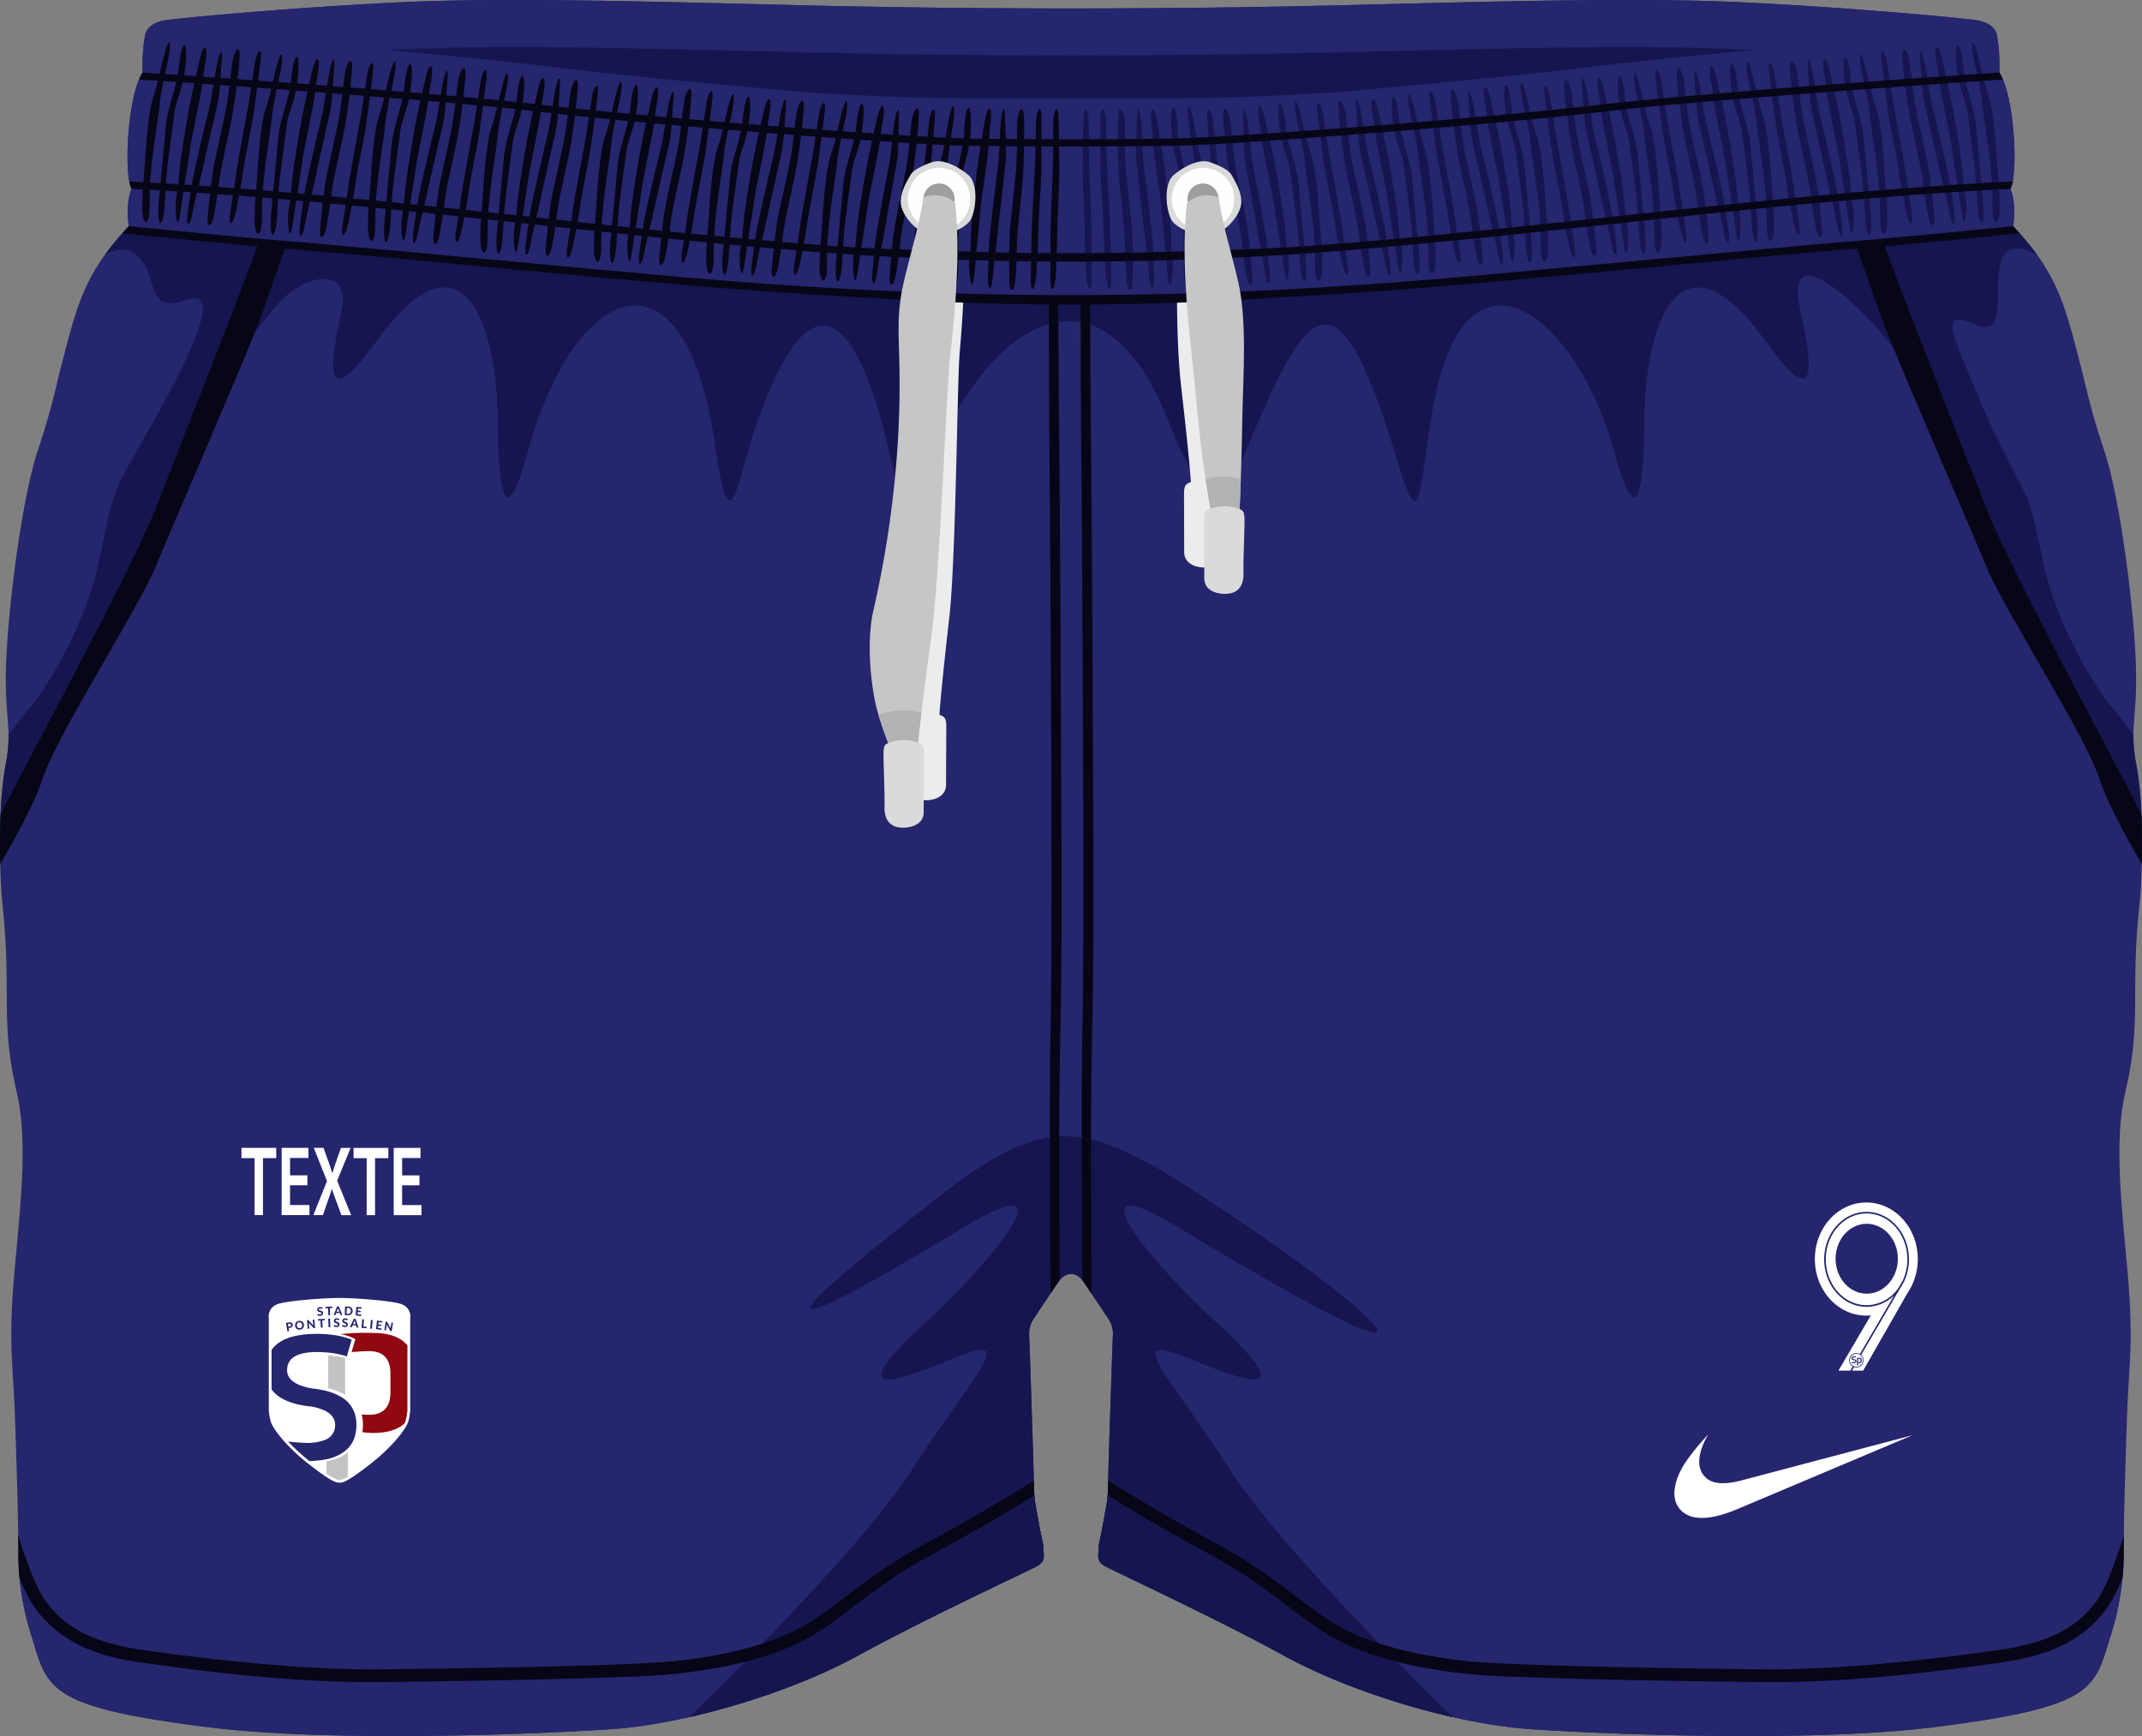 <svg xmlns="http://www.w3.org/2000/svg" width="568.766" height="460.932" viewBox="0 0 568.766 460.932">
  <rect x="0" y="0" width="568.766" height="460.932" fill="#808080" stroke="none"/>
  <defs>
    <style>
      .cls-1, .cls-14 {
        fill: #25266e;
      }

      .cls-1, .cls-10, .cls-2, .cls-3, .cls-4, .cls-5, .cls-6, .cls-8, .cls-9 {
        fill-rule: evenodd;
      }

      .cls-2 {
        fill: #151650;
      }

      .cls-3 {
        fill: #060616;
      }

      .cls-4 {
        fill: #ebecec;
      }

      .cls-5 {
        fill: #d9dada;
      }

      .cls-6 {
        fill: #fefefe;
      }

      .cls-7, .cls-8 {
        fill: #9d9e9e;
      }

      .cls-9 {
        fill: #c5c6c6;
      }

      .cls-10 {
        fill: #b2b3b3;
      }

      .cls-11 {
        fill: #fff;
      }

      .cls-12 {
        fill: #c4c3c3;
      }

      .cls-13 {
        fill: #900910;
      }
    </style>
  </defs>
  <g id="Groupe_55" data-name="Groupe 55" transform="translate(-544.304 -608.894)">
    <g id="Groupe_50" data-name="Groupe 50" transform="translate(544.304 608.894)">
      <g id="Groupe_9" data-name="Groupe 9">
        <path id="Tracé_36" data-name="Tracé 36" class="cls-1" d="M840.328-82.292c3.3-.547,34.234-3.472,63.354-4.818s70.36,0,108.884.9c44.059,1.031,92.641,1.031,136.721,0,38.524-.9,79.744-2.252,108.862-.9,29.142,1.345,60.049,4.271,63.352,4.818,2.317.4,4.842,1.558,5.3,4a46.713,46.713,0,0,1,.612,9.87c4.06,6.079,5.092,27.16,2.946,30.884,1.178,2.652,1.219,7.071.737,9.911,11.74,12.456,13.653,20.579,17.905,36.99,1.578,6.038,2.462,11.193,6.289,22.618,3.809,11.426,7.386,37.2,8.27,53.99.9,16.811-1.788,19.042.231,29.351s1.58,27.565,1.137,33.834c-.463,6.269-1.137,9.4-1.368,20.618-.21,11.195.464,19.042-2.672,32.486s-.9,30.7.674,48.836c1.557,18.158.211,23.986-.23,37.2s-.884,26.658-.884,37.179a73.773,73.773,0,0,1-3.7,21.9c-2.145,6.943-3.242,11.909-10.291,15.549-6.479,3.325-17.545,5.638-36.883,8.037-32.464,4.04-88.055,1.788-107.1.441s-46.582-9.4-64.97-19.483c-18.369-10.078-45.594-22.639-47.719-23.859-2.127-1.241-1.558-2.693-1.558-4.271,0-1.558.441-2.462,1.451-8.163,1.011-5.724,1.011-4.714,1.115-10.542.126-5.828,1.178-37.179,1.243-38.084a7.117,7.117,0,0,0-1.01-4.25c-1.01-1.515-5.281-7.91-6.732-10.037-1.937-2.84-4.8-2.84-6.755,0-1.454,2.127-5.7,8.523-6.712,10.037a7.1,7.1,0,0,0-1.011,4.25c.064.9,1.117,32.256,1.219,38.084.128,5.828.128,4.818,1.139,10.542,1.01,5.7,1.452,6.606,1.452,8.163,0,1.578.547,3.029-1.58,4.271-2.123,1.221-29.351,13.781-47.717,23.859S978.4,370.054,959.354,371.4s-74.608,3.6-107.1-.441c-19.313-2.4-30.4-4.711-36.861-8.037-7.049-3.64-8.163-8.606-10.289-15.549a73.7,73.7,0,0,1-3.7-21.9c0-10.521-.443-23.966-.906-37.179-.441-13.214-1.788-19.042-.21-37.2,1.558-18.138,3.809-35.389.674-48.836s-2.48-21.291-2.693-32.486c-.233-11.213-.9-14.349-1.347-20.618s-.9-23.523,1.115-33.834-.671-12.54.233-29.351c.9-16.79,4.481-42.565,8.29-53.99s4.713-16.58,6.271-22.618c4.248-16.411,6.185-24.533,17.925-36.99-.486-2.84-.464-7.259.737-9.911-2.146-3.723-1.137-24.8,2.923-30.884a47.639,47.639,0,0,1,.631-9.87C835.491-80.734,838.016-81.892,840.328-82.292Z" transform="translate(-796.538 87.679)"/>
        <path id="Tracé_37" data-name="Tracé 37" class="cls-2" d="M1032.016-1.124c-7.51-31.329-19.589-48.582-34.885-4.04C992.02,9.754,990.4,27.429,986.38-.493c-8.037-55.735-37.433-42.985-49.677,1.727-5.134,18.809-7.827,15.674-8.059-8.964-.231-25.186-9.657-51.465-32.064-20.41-12.646,17.5-13.446,10.438-9.386-7.827,2.654-11.887-9.531-10.542-17.337-1.388-21.8,25.523-23.837,48.16-40.123,78.207-10.289,18.979-23.48,46.645-33.18,61.9a113.266,113.266,0,0,1,1.472-18.368,36.893,36.893,0,0,0,.78-7.763c1.852-2.629,3.6-4.946,5.008-6.608,6.481-7.553,15.655-24.029,18.895-39.133,4.311-20.075,2.672-16.666,13.444-35.6,4.965-8.753,10.183-18.6,12.771-25.776,2.082-5.783,2.546-10.309-2.862-8.478-7.679,2.609-8.163-1.094-9.741-6.018-1.682-5.3-5.279-9.468-11.887-6.038a72.686,72.686,0,0,1,5.765-6.943c9.488,1.074,27.646,3.093,33.2,3.6,7.617.674,55.378,4.754,68.615,6.208,13.214,1.451,57.25,5.093,68.886,5.932,57.714,4.189,102,4.146,160.01,0,11.638-.821,55.694-4.481,68.908-5.932s61-5.534,68.612-6.208c5.534-.5,23.69-2.523,33.18-3.6a76.769,76.769,0,0,1,5.785,6.943c-10.94-5.661-10.266,4.924-10.35,11.593-.086,8.292-2.442,8.649-7.112,6.565-5.871-2.652-5.513,1.051-4.083,4.9,1.474,4,6.945,17.486,11.026,25.776,9.088,18.578,7.849,12.54,12.246,33.076,3.24,15.1,12.414,31.58,18.895,39.133,1.409,1.662,3.154,3.979,5.008,6.608a36.813,36.813,0,0,0,.755,7.763,110.889,110.889,0,0,1,1.5,18.368c-9.7-15.255-22.892-42.922-33.182-61.9-14.518-26.762-19-54.494-40.713-76.082-8.772-8.753-20.43-17.294-16.768-.737,4.058,18.264,3.26,25.331-9.364,7.827-22.408-31.055-31.856-4.777-32.066,20.41-.231,24.637-2.923,27.773-8.08,8.964-9.8-35.771-38.884-59.061-47.719-13.444-4.25,21.965-3.135,38.314-9.868,15.906-15.425-51.444-23.208-42.8-38.525-6.459-7.576,17.966-11.805,22.261-22.41-4.462-16.684-41.995-44.287-28.487-60.512,6.481C1039.3,13.9,1038.391,25.387,1032.016-1.124Z" transform="translate(-796.525 118.613)"/>
        <path id="Tracé_38" data-name="Tracé 38" class="cls-2" d="M990.944,98.8c1.452,2.127,5.722,8.523,6.732,10.037a7.116,7.116,0,0,1,1.01,4.25c-.065.9-1.116,32.256-1.243,38.084-.1,5.828-.1,4.818-1.115,10.542-1.01,5.7-1.451,6.606-1.451,8.163,0,1.578-.569,3.029,1.557,4.271,2.125,1.221,29.351,13.781,47.719,23.859,12.538,6.881,29.351,12.814,44.793,16.327-16.074-15.757-47.214-47.172-59.271-65.9-16.578-25.774-29.118-36.969-10.309-29.14,18.83,7.849,27.1,8.962,6.732-9.848-20.409-18.832-37.43-41.681-10.309-25.311,86.327,52.075,51.738,21.187,6.712-8.08-30.677-19.946-41.029-22.535-69.874,0-32.866,25.689-59.734,48.182,6.733,8.08,27.1-16.37,10.076,6.479-10.311,25.311-20.387,18.809-12.1,17.7,6.712,9.848,18.832-7.829,6.292,3.366-10.288,29.14-12.056,18.725-43.2,50.14-59.292,65.9,15.463-3.513,32.274-9.445,44.8-16.327,18.366-10.078,45.594-22.639,47.717-23.859,2.127-1.241,1.58-2.693,1.58-4.271,0-1.558-.441-2.462-1.451-8.163-1.011-5.724-1.011-4.714-1.139-10.542-.1-5.828-1.155-37.179-1.219-38.084a7.1,7.1,0,0,1,1.011-4.25c1.01-1.515,5.258-7.91,6.712-10.037C986.145,95.963,989.007,95.963,990.944,98.8Z" transform="translate(-703.188 241.587)"/>
        <path id="Tracé_39" data-name="Tracé 39" class="cls-3" d="M935.5-48.719q.034,16.41.19,32.739.38,40.493.5,81.048c.106,26.3.4,54.262-.147,80.5-.441,21.1-.378,43.744-.147,66.044-.147.171-.274.359-.421.547-.464.676-1.2,1.788-2.041,3.031-.19-24.049-.337-53.99,0-69.833.631-29.224-.1-133.605-.357-160.978-.042-5.787-.084-17.633-.127-33.119l2.546.02Zm8.437-.02c.043,10.96.086,21.881.19,32.76q.379,40.493.527,81.048c.106,26.3.38,54.262-.169,80.5-.461,22.281-.357,46.27-.1,69.77-.863-1.3-1.664-2.462-2.145-3.178a5.715,5.715,0,0,0-.38-.5c-.19-23.4-.3-51.212.043-66.3.61-29.224-.106-133.605-.38-160.978-.043-5.767-.083-17.613-.126-33.1Z" transform="translate(-654.48 128.23)"/>
        <path id="Tracé_40" data-name="Tracé 40" class="cls-1" d="M1068.555,106.02c.106,3.031.253,3.24,1.073,7.892,1.011,5.7,1.452,6.606,1.452,8.163,0,1.578.547,3.029-1.58,4.271-2.123,1.221-29.351,13.781-47.717,23.859s-45.933,18.138-64.975,19.483-74.608,3.6-107.1-.441c-19.313-2.4-30.4-4.711-36.861-8.037-7.049-3.64-8.163-8.606-10.288-15.549a78.517,78.517,0,0,1-3.577-18.115,56.91,56.91,0,0,0,4.377,8.394c6.9,9.364,16.874,12.75,28,14.33,20.557,2.944,42.605,5.406,63.352,5.2q17.61-.19,35.224-.527c8.751-.167,17.5-.378,26.256-.694,5.893-.231,12.1-.38,17.948-1.031,11.95-1.327,26.07-4.207,36.356-10.582,1.515-.947,3.011-1.937,4.483-2.989,3.915-2.776,7.637-5.806,11.529-8.627a135.553,135.553,0,0,1,15.612-9.782C1050.711,116.647,1060.138,111.2,1068.555,106.02Z" transform="translate(-793.992 289.391)"/>
        <path id="Tracé_41" data-name="Tracé 41" class="cls-2" d="M977.75,106.02c.106,3.031.253,3.24,1.074,7.892,1.01,5.7,1.451,6.606,1.451,8.163,0,1.578.547,3.029-1.58,4.271-2.123,1.221-29.351,13.781-47.717,23.859-12.522,6.881-29.332,12.814-44.8,16.327,4.671-4.587,10.623-10.476,17-17a64.07,64.07,0,0,0,16.517-6.9c1.514-.947,3.011-1.937,4.483-2.989,3.916-2.776,7.637-5.806,11.53-8.627a135.5,135.5,0,0,1,15.612-9.782C959.907,116.647,969.334,111.2,977.75,106.02Z" transform="translate(-703.188 289.391)"/>
        <path id="Tracé_42" data-name="Tracé 42" class="cls-1" d="M941.967,106.02c-.084,3.031-.231,3.24-1.052,7.892-1.011,5.7-1.451,6.606-1.451,8.163,0,1.578-.569,3.029,1.558,4.271,2.125,1.221,29.35,13.781,47.719,23.859,18.389,10.078,45.929,18.138,64.971,19.483s74.632,3.6,107.1-.441c19.338-2.4,30.4-4.711,36.883-8.037,7.049-3.64,8.145-8.606,10.291-15.549a78.672,78.672,0,0,0,3.576-18.115,57.281,57.281,0,0,1-4.4,8.394c-6.879,9.364-16.853,12.75-27.983,14.33-20.579,2.944-42.61,5.406-63.354,5.2q-17.613-.19-35.222-.527c-8.753-.167-17.5-.378-26.258-.694-5.892-.231-12.1-.38-17.948-1.031-11.952-1.327-26.089-4.207-36.359-10.582-1.535-.947-3.007-1.937-4.481-2.989-3.913-2.776-7.659-5.806-11.527-8.627a137.507,137.507,0,0,0-15.614-9.782C959.808,116.647,950.384,111.2,941.967,106.02Z" transform="translate(-647.775 289.391)"/>
        <path id="Tracé_43" data-name="Tracé 43" class="cls-2" d="M941.967,106.02c-.084,3.031-.231,3.24-1.052,7.892-1.011,5.7-1.451,6.606-1.451,8.163,0,1.578-.569,3.029,1.558,4.271,2.125,1.221,29.35,13.781,47.719,23.859,12.538,6.881,29.351,12.814,44.794,16.327-4.671-4.587-10.6-10.476-16.98-17a63.822,63.822,0,0,1-16.516-6.9c-1.535-.947-3.007-1.937-4.481-2.989-3.913-2.776-7.659-5.806-11.527-8.627a137.507,137.507,0,0,0-15.614-9.782C959.808,116.647,950.384,111.2,941.967,106.02Z" transform="translate(-647.775 289.391)"/>
        <path id="Tracé_44" data-name="Tracé 44" class="cls-3" d="M940.75,104.917c-.041,1.874-.063,2.989-.125,3.893,8.668,5.365,17.568,10.544,26.509,15.316a135.251,135.251,0,0,1,15.614,9.786c3.869,2.819,7.614,5.828,11.528,8.625,1.474,1.033,2.946,2.043,4.481,2.989,10.27,6.355,24.406,9.237,36.359,10.562,5.849.653,12.056.821,17.948,1.031,8.753.314,17.5.527,26.258.717q17.61.346,35.222.525c20.745.212,42.775-2.252,63.354-5.2,11.129-1.6,21.1-4.967,27.983-14.328a38.976,38.976,0,0,0,4.228-8.229,56.328,56.328,0,0,0,.3-5.7c0-1.747,0-3.6.021-5.493-1.958,6.269-4.673,13.951-7.239,17.423-4.713,6.4-11.656,10.983-25.774,13s-41.113,5.387-62.847,5.157-66.994-.906-79.091-2.252-25.541-4.252-34.948-10.08-15.9-12.981-31.813-21.5C957.329,115.061,946.157,108.285,940.75,104.917Z" transform="translate(-646.494 288.242)"/>
        <path id="Tracé_45" data-name="Tracé 45" class="cls-3" d="M1068.6,104.917c.043,1.874.063,2.989.126,3.893-8.669,5.365-17.588,10.544-26.511,15.316a133.382,133.382,0,0,0-15.612,9.786c-3.893,2.819-7.614,5.828-11.529,8.625-1.472,1.033-2.968,2.043-4.483,2.989-10.287,6.355-24.407,9.237-36.357,10.562-5.849.653-12.054.821-17.948,1.031-8.752.314-17.505.527-26.256.717q-17.613.346-35.224.525c-20.746.212-42.795-2.252-63.351-5.2-11.13-1.6-21.1-4.967-28-14.328a39.842,39.842,0,0,1-4.23-8.229c-.167-1.872-.274-3.766-.274-5.7,0-1.747-.022-3.6-.043-5.493,1.958,6.269,4.691,13.951,7.259,17.423,4.691,6.4,11.636,10.983,25.754,13s41.113,5.387,62.848,5.157,66.992-.906,79.091-2.252,25.541-4.252,34.946-10.08c9.427-5.826,15.909-12.981,31.815-21.5C1052.018,115.061,1063.17,108.285,1068.6,104.917Z" transform="translate(-794.078 288.242)"/>
        <path id="Tracé_46" data-name="Tracé 46" class="cls-4" d="M917.581,75.581c-.5.316-.633.757-.737,1.682-.169,1.327.335,11.362.21,14.9-.106,3.515,1.472,5.263,3.872,5.6,2.419.337,6.543-.4,6.543-4.083,0-3.7.063-14.01.063-15.463,0-1.872-.3-2.586-1.829-3.072.421-5.806,1.345-14.5,2.627-25.9,1.77-15.486,2.084-62.364,2.738-70,1.051-12.183,1.955-26.552.208-38.9-1.85-2.233-6.163-2.609-8.5-1.558-.945,7.173-3.007,14.034-4.522,21.124-2.462,11.446.167,15.949-.273,37.577a246.439,246.439,0,0,1-5.3,45.384c-1.454,7.218-.233,17.611,1.659,24.2A69.571,69.571,0,0,0,917.581,75.581Z" transform="translate(-676.262 114.646)"/>
        <path id="Tracé_47" data-name="Tracé 47" class="cls-4" d="M961.448,13.785c.506.316.631.757.737,1.684.168,1.347-.337,11.36-.23,14.9.124,3.515-1.452,5.261-3.852,5.6-2.419.339-6.563-.4-6.563-4.081,0-3.7-.043-14.012-.043-15.465,0-1.849.3-2.586,1.831-3.072-.423-5.806-1.347-14.5-2.652-25.9-1.347-12.056-1.471-35.412.19-47.109,1.831-2.233,6.163-2.609,8.48-1.558,1.388,10.37,4.924,32,7.006,42.311,1.45,7.216.231,17.609-1.664,24.174A68.014,68.014,0,0,1,961.448,13.785Z" transform="translate(-637.104 114.646)"/>
        <path id="Tracé_48" data-name="Tracé 48" class="cls-3" d="M1045.1-56.294c3.829,10.793,21.651,56.072,27.5,70.927,6.5,16.474,32.444,64.152,38.693,76.376q1.261,2.462,2.462,4.924c.19,4.628.19,9.3.106,13.193-4.589-8.059-9.07-16.159-11.3-22.851-4-11.971-25.227-44.69-29.961-56.178-4.754-11.466-22.471-52.159-26.723-63.141-2.8-7.259-5.7-16.117-7.931-22.094Z" transform="translate(-545.151 120.363)"/>
        <path id="Tracé_49" data-name="Tracé 49" class="cls-3" d="M865.349-56.294C861.54-45.5,843.721-.222,837.87,14.633c-6.5,16.474-32.466,64.152-38.694,76.376-.841,1.641-1.662,3.283-2.484,4.924-.186,4.628-.186,9.3-.084,13.193,4.568-8.059,9.07-16.159,11.3-22.851,4-11.971,25.207-44.69,29.961-56.178,4.734-11.466,22.451-52.159,26.7-63.141,2.8-7.259,5.724-16.117,7.932-22.094Z" transform="translate(-796.54 120.363)"/>
        <path id="Tracé_50" data-name="Tracé 50" class="cls-1" d="M823.153-82.292c3.3-.547,34.234-3.472,63.354-4.818s70.36,0,108.885.9c44.059,1.031,92.641,1.031,136.72,0,38.525-.9,79.744-2.252,108.862-.9,29.142,1.345,60.049,4.271,63.352,4.818,2.317.4,4.842,1.558,5.283,4a46.048,46.048,0,0,1,.631,9.87c4.06,6.057,5.091,27.16,2.946,30.884,1.178,2.652,1.219,7.071.737,9.911l.525.59c-9.491,1.074-27.647,3.093-33.18,3.6-7.616.674-55.4,4.754-68.613,6.208s-57.27,5.112-68.908,5.932c-58.007,4.168-102.3,4.209-160.01,0-11.636-.839-55.672-4.481-68.886-5.932-13.236-1.453-61-5.534-68.614-6.208-5.555-.5-23.712-2.523-33.2-3.6l.547-.59c-.486-2.84-.463-7.259.737-9.911-2.145-3.723-1.137-24.827,2.923-30.884a47.63,47.63,0,0,1,.631-9.87C818.315-80.734,820.84-81.892,823.153-82.292Z" transform="translate(-779.362 87.679)"/>
        <path id="Tracé_51" data-name="Tracé 51" class="cls-1" d="M1029.1-62.425c-12,0-36.192-1.115-44.481-1.915-8.288-.778-42.8-3.807-61.607-6.142-18.832-2.358-50.305-5.281-64.3-6.291-14.014-.99-33.813-2.548-33.813-2.548s-2.062-.208-5.493-.608c-3.407-.38.339-1.788,4.379-2.188,4.04-.378,10.919-1.284,14.832-1.558,3.936-.294,22.955-1.664,28.047-1.937s26.891-1.176,34.274-1.241c7.386-.041,25.754.57,34.948.78,9.2.231,57.483,1.137,67.457,1.684,29.541,1.662,80.73,1.662,110.293,0,9.972-.547,58.26-1.453,67.434-1.684,9.194-.21,27.562-.821,34.969-.78,7.385.065,29.183.968,34.275,1.241s24.113,1.643,28.026,1.937c3.934.274,10.815,1.18,14.855,1.558,4.04.4,7.784,1.809,4.354,2.188-3.409.4-5.491.608-5.491.608s-19.8,1.558-33.791,2.548c-14.012,1.01-45.488,3.934-64.3,6.291-18.831,2.335-53.339,5.365-61.627,6.142-8.27.8-32.489,1.915-44.459,1.915Z" transform="translate(-774.107 88.536)"/>
        <path id="Tracé_52" data-name="Tracé 52" class="cls-2" d="M999.121-67.94c-12,0-36.192-1.115-44.481-1.915-8.288-.778-42.795-3.807-61.606-6.142-12.707-1.6-31.18-3.452-46.161-4.777,1.472-.084,2.946-.147,4.4-.212,29.12-1.345,70.359-.018,108.884.886,44.059,1.031,92.641,1.031,136.721,0,38.524-.9,79.744-2.231,108.862-.886,1.474.065,2.925.129,4.4.212C1195.174-79.45,1176.7-77.6,1163.992-76c-18.832,2.335-53.339,5.365-61.627,6.142-8.27.8-32.489,1.915-44.459,1.915Z" transform="translate(-744.125 94.052)"/>
        <g id="Groupe_7" data-name="Groupe 7" transform="translate(37.772 11.294)">
          <path id="Tracé_53" data-name="Tracé 53" class="cls-3" d="M815.043-38.146c0-4.609.359-6.861.633-11.276.273-4.442.9-14.247,2.356-18.495s1.621-6.269,2.631-10.248c1.578-6.165,2.186-4.42,1.325.147-.778,4-2.039,8.878-2.335,12.287-.337,3.915-2.376,14.771-2.609,22.684-.084,3.28-.041,3.24-.063,4.985C816.854-33.1,815.043-33.539,815.043-38.146Z" transform="translate(-815.043 82.146)"/>
          <path id="Tracé_54" data-name="Tracé 54" class="cls-3" d="M822.908-78.551c-.19,1.137-.38,2.548-.463,3.809-.19,2.756-2.862,9.846-3.242,13.845-.4,3.977-1.241,12.981-1.578,16.623-.274,2.964-.42,4.081-.484,5.846-.147,5.828,1.264,4.483,1.643-.292.251-3.368.419-8.186.8-11.215.527-3.809,1.472-11.426,1.913-14.392s1.958-5.532,2.588-9.911c.17-1.3.317-2.693.4-3.913C824.8-83.431,823.5-82.507,822.908-78.551Z" transform="translate(-812.869 82.489)"/>
          <path id="Tracé_55" data-name="Tracé 55" class="cls-3" d="M825.887-78.785c-.737,3.262-2.252,9.85-2.925,13.426-.882,4.879-2.5,14.516-2.736,18.536-.231,4.04-.778,4.1-.841,7.239s.527,7.4,1.411.945c.882-6.436,2.021-12.875,2.462-16.18s2.966-14.349,3.366-18.031c.378-3.7.547-3.7.821-5.785C827.992-82.592,826.708-82.3,825.887-78.785Z" transform="translate(-810.526 82.808)"/>
          <path id="Tracé_56" data-name="Tracé 56" class="cls-3" d="M821.074-38.658c.38-2.8.949-6.816,1.348-8.774.612-3.115,3.346-14.9,4.25-18.3.884-3.409,1.39-8.394,2.125-11.868.715-3.493,1.58-4.605,1.284-1.515-.274,3.072-.441,8.839-1.117,11.869s-3.154,13.528-4.058,17.737c-.9,4.187-1.956,7.784-2.525,10.96C821.644-34.281,820.425-33.944,821.074-38.658Z" transform="translate(-808.955 83.416)"/>
          <path id="Tracé_57" data-name="Tracé 57" class="cls-3" d="M823.565-36.667c.253-2.715.843-8.711,1.39-12.14.735-4.546,3.029-13.444,3.807-18.389.778-4.924.9-7.555,1.345-10.584.443-3.009,2.125-5.3,1.958-1.558s-1.241,11.866-2.019,16.137c-.778,4.252-2.841,12.646-3.409,17.023-.567,4.354-1.117,7.847-1.515,9.574C824.491-33.786,823.314-33.888,823.565-36.667Z" transform="translate(-806.205 83.045)"/>
          <path id="Tracé_58" data-name="Tracé 58" class="cls-3" d="M826.721-39.253c.4-2.419.927-5.765,1.221-8.016.464-3.787,2.946-16.558,3.556-20.263.631-3.7,1.031-6.839,1.557-10.2.524-3.346,1.955-4.693,1.6-1.284-.358,3.429-1.494,11.93-1.852,14.455-.38,2.525-2.336,12.034-2.758,15-.418,2.989-1.072,6.732-1.808,10.309C827.268-34.5,825.774-33.592,826.721-39.253Z" transform="translate(-803.197 83.337)"/>
          <path id="Tracé_59" data-name="Tracé 59" class="cls-3" d="M829.659-36.592c0-4.609.357-6.879.653-11.3.274-4.418.884-14.224,2.335-18.472,1.472-4.273,1.639-6.271,2.629-10.248,1.578-6.185,2.211-4.44,1.327.147-.759,3.977-2.043,8.88-2.317,12.287-.335,3.915-2.4,14.751-2.607,22.684-.106,3.28-.043,3.219-.086,4.985C831.49-31.542,829.659-31.983,829.659-36.592Z" transform="translate(-799.823 83.749)"/>
          <path id="Tracé_60" data-name="Tracé 60" class="cls-3" d="M837.511-77.018c-.167,1.159-.357,2.546-.441,3.83-.19,2.756-2.862,9.848-3.262,13.824-.378,3.975-1.219,13-1.555,16.641-.274,2.968-.441,4.062-.484,5.828-.17,5.83,1.241,4.5,1.618-.274.274-3.387.421-8.2.821-11.213.5-3.809,1.454-11.423,1.895-14.392.464-2.966,1.978-5.555,2.588-9.931.19-1.3.335-2.695.419-3.913C839.428-81.9,838.1-80.954,837.511-77.018Z" transform="translate(-797.64 84.093)"/>
          <path id="Tracé_61" data-name="Tracé 61" class="cls-3" d="M840.491-77.232c-.737,3.242-2.252,9.85-2.9,13.426-.906,4.86-2.525,14.5-2.735,18.536-.233,4.04-.8,4.083-.841,7.239-.063,3.113.507,7.384,1.388.925.884-6.438,2.019-12.875,2.462-16.178s2.966-14.33,3.366-18.033.567-3.7.841-5.765C842.616-81.059,841.312-80.763,840.491-77.232Z" transform="translate(-795.295 84.41)"/>
          <path id="Tracé_62" data-name="Tracé 62" class="cls-3" d="M835.686-36.6c.4-2.862.968-6.988,1.347-8.984.608-3.219,3.366-15.3,4.25-18.791.9-3.513,1.409-8.627,2.145-12.181.717-3.576,1.555-4.736,1.282-1.558-.292,3.156-.461,9.068-1.135,12.181-.672,3.095-3.156,13.887-4.04,18.2-.9,4.293-1.978,7.976-2.525,11.256C836.256-32.1,835.055-31.765,835.686-36.6Z" transform="translate(-793.73 84.412)"/>
          <path id="Tracé_63" data-name="Tracé 63" class="cls-3" d="M838.193-35.13c.255-2.715.821-8.711,1.39-12.142.714-4.524,3.007-13.444,3.809-18.366.778-4.926.884-7.555,1.348-10.587.441-3.029,2.123-5.322,1.955-1.576a160.9,160.9,0,0,1-2.021,16.137c-.8,4.25-2.862,12.644-3.429,17.023-.545,4.377-1.115,7.847-1.494,9.594C839.1-32.248,837.919-32.334,838.193-35.13Z" transform="translate(-790.978 84.645)"/>
          <path id="Tracé_64" data-name="Tracé 64" class="cls-3" d="M841.335-37.717c.421-2.4.947-5.744,1.221-8,.463-3.807,2.948-16.58,3.578-20.283.61-3.683,1.029-6.816,1.533-10.182.529-3.368,1.978-4.714,1.621-1.306-.378,3.432-1.515,11.952-1.872,14.477-.357,2.5-2.335,12.036-2.735,15-.421,2.966-1.094,6.712-1.831,10.309C841.9-32.94,840.389-32.058,841.335-37.717Z" transform="translate(-787.975 84.937)"/>
          <path id="Tracé_65" data-name="Tracé 65" class="cls-3" d="M844.4-35.694c0-4.607.359-6.859.653-11.276.274-4.442.884-14.245,2.356-18.495,1.451-4.252,1.619-6.271,2.629-10.248,1.557-6.165,2.19-4.42,1.307.167-.759,3.979-2.021,8.86-2.317,12.269-.335,3.913-2.4,14.769-2.609,22.682-.1,3.3-.041,3.24-.084,4.985C846.227-30.644,844.4-31.087,844.4-35.694Z" transform="translate(-784.474 84.702)"/>
          <path id="Tracé_66" data-name="Tracé 66" class="cls-3" d="M852.253-76.1c-.169,1.135-.359,2.544-.443,3.807-.19,2.756-2.86,9.868-3.24,13.845-.4,3.977-1.241,12.981-1.578,16.623-.274,2.966-.441,4.081-.484,5.849-.169,5.828,1.241,4.483,1.619-.294.273-3.368.42-8.186.823-11.193.5-3.832,1.47-11.448,1.915-14.414s1.956-5.532,2.566-9.911c.19-1.3.335-2.693.42-3.913C854.167-80.983,852.843-80.036,852.253-76.1Z" transform="translate(-782.291 85.048)"/>
          <path id="Tracé_67" data-name="Tracé 67" class="cls-3" d="M855.252-76.33c-.757,3.26-2.252,9.846-2.925,13.422-.884,4.883-2.5,14.518-2.735,18.558-.233,4.019-.78,4.083-.841,7.218s.5,7.4,1.39.945c.9-6.438,2.019-12.875,2.48-16.178.443-3.3,2.945-14.353,3.346-18.031.4-3.705.567-3.705.841-5.787C857.355-80.14,856.052-79.844,855.252-76.33Z" transform="translate(-779.947 85.362)"/>
          <path id="Tracé_68" data-name="Tracé 68" class="cls-3" d="M850.425-36.205c.4-2.8.968-6.816,1.347-8.753.61-3.154,3.364-14.916,4.25-18.327.9-3.407,1.409-8.394,2.145-11.864.717-3.493,1.556-4.607,1.282-1.515-.274,3.07-.464,8.837-1.112,11.864-.676,3.031-3.179,13.532-4.062,17.739-.9,4.187-1.956,7.784-2.525,10.962C850.995-31.829,849.795-31.494,850.425-36.205Z" transform="translate(-778.382 85.971)"/>
          <path id="Tracé_69" data-name="Tracé 69" class="cls-3" d="M852.929-34.214c.253-2.715.843-8.711,1.39-12.14.737-4.544,3.029-13.444,3.807-18.368.78-4.944.886-7.576,1.347-10.6.441-3.009,2.127-5.3,1.958-1.558s-1.243,11.866-2.021,16.137c-.778,4.252-2.86,12.646-3.43,17.023-.547,4.354-1.114,7.847-1.492,9.572C853.855-31.331,852.678-31.437,852.929-34.214Z" transform="translate(-775.626 85.6)"/>
          <path id="Tracé_70" data-name="Tracé 70" class="cls-3" d="M856.075-36.8c.419-2.419.945-5.744,1.219-8,.464-3.807,2.946-16.578,3.577-20.283.612-3.7,1.033-6.837,1.557-10.2.5-3.346,1.955-4.693,1.6-1.284-.357,3.43-1.515,11.93-1.872,14.453s-2.315,12.036-2.734,15.024c-.422,2.966-1.094,6.712-1.811,10.288C856.643-32.045,855.126-31.159,856.075-36.8Z" transform="translate(-772.626 85.891)"/>
          <path id="Tracé_71" data-name="Tracé 71" class="cls-3" d="M859.023-34.139c0-4.609.359-6.879.633-11.3.294-4.42.9-14.224,2.355-18.472,1.453-4.273,1.621-6.269,2.631-10.248,1.556-6.185,2.209-4.44,1.325.147-.778,3.977-2.039,8.878-2.335,12.287-.337,3.915-2.378,14.751-2.609,22.684-.084,3.28-.041,3.219-.084,4.985C860.834-29.089,859.023-29.532,859.023-34.139Z" transform="translate(-769.244 86.303)"/>
          <path id="Tracé_72" data-name="Tracé 72" class="cls-3" d="M866.866-74.546c-.167,1.137-.337,2.548-.423,3.809-.186,2.756-2.86,9.845-3.26,13.824s-1.239,13-1.578,16.643c-.273,2.966-.421,4.058-.484,5.828-.147,5.851,1.264,4.5,1.641-.274.253-3.389.42-8.206.821-11.215.506-3.809,1.451-11.425,1.892-14.392s1.958-5.555,2.589-9.929c.169-1.284.316-2.695.4-3.915C868.779-79.447,867.476-78.5,866.866-74.546Z" transform="translate(-767.07 86.648)"/>
          <path id="Tracé_73" data-name="Tracé 73" class="cls-3" d="M869.866-74.782c-.757,3.242-2.252,9.85-2.9,13.426-.9,4.881-2.525,14.5-2.758,18.536-.208,4.04-.778,4.083-.841,7.239-.043,3.113.527,7.386,1.411.945s2.019-12.9,2.462-16.2S870.2-65.165,870.6-68.868c.378-3.681.547-3.681.841-5.765C871.971-78.589,870.687-78.316,869.866-74.782Z" transform="translate(-764.725 86.968)"/>
          <path id="Tracé_74" data-name="Tracé 74" class="cls-3" d="M865.054-34.153c.379-2.862.969-6.986,1.347-8.984.612-3.219,3.346-15.3,4.25-18.791.907-3.513,1.411-8.627,2.125-12.2.737-3.554,1.557-4.693,1.284-1.535s-.441,9.068-1.117,12.183c-.672,3.093-3.154,13.885-4.058,18.2-.886,4.313-1.96,7.974-2.525,11.256C865.623-29.65,864.4-29.315,865.054-34.153Z" transform="translate(-763.155 86.971)"/>
          <path id="Tracé_75" data-name="Tracé 75" class="cls-3" d="M867.545-32.66c.253-2.735.843-8.733,1.388-12.162.737-4.522,3.031-13.444,3.809-18.366s.9-7.555,1.347-10.584,2.123-5.324,1.956-1.558a161.012,161.012,0,0,1-2,16.117c-.8,4.25-2.862,12.667-3.429,17.023-.568,4.375-1.117,7.847-1.515,9.572C868.472-29.8,867.294-29.881,867.545-32.66Z" transform="translate(-760.406 87.202)"/>
          <path id="Tracé_76" data-name="Tracé 76" class="cls-3" d="M870.571-34.787c.4-2.419.927-5.765,1.2-7.994.463-3.832,2.966-16.6,3.576-20.283.608-3.7,1.031-6.839,1.558-10.207.5-3.364,1.956-4.689,1.6-1.282s-1.494,11.93-1.872,14.455c-.359,2.523-2.315,12.036-2.737,15s-1.094,6.732-1.809,10.311C871.119-30.031,869.6-29.126,870.571-34.787Z" transform="translate(-757.541 87.982)"/>
          <path id="Tracé_77" data-name="Tracé 77" class="cls-3" d="M873.793-32.972c0-4.607.357-6.859.633-11.3.294-4.42.9-14.222,2.356-18.472,1.474-4.252,1.621-6.271,2.652-10.248,1.555-6.165,2.188-4.42,1.3.149-.755,4-2.041,8.878-2.335,12.287-.315,3.913-2.376,14.769-2.589,22.68-.1,3.283-.043,3.242-.083,4.987C875.624-27.922,873.793-28.365,873.793-32.972Z" transform="translate(-753.863 87.535)"/>
          <path id="Tracé_78" data-name="Tracé 78" class="cls-3" d="M881.649-73.374c-.19,1.135-.36,2.544-.443,3.807-.19,2.758-2.862,9.848-3.262,13.845-.38,3.956-1.221,12.981-1.558,16.623-.274,2.966-.441,4.081-.482,5.848-.169,5.828,1.241,4.483,1.619-.294.276-3.368.421-8.186.821-11.215.506-3.809,1.451-11.426,1.892-14.392.464-2.968,1.96-5.555,2.591-9.909.187-1.306.337-2.693.4-3.936C883.561-78.257,882.236-77.33,881.649-73.374Z" transform="translate(-751.679 87.876)"/>
          <path id="Tracé_79" data-name="Tracé 79" class="cls-3" d="M884.624-73.609c-.733,3.24-2.25,9.846-2.9,13.422-.9,4.883-2.525,14.518-2.758,18.538-.21,4.04-.778,4.1-.819,7.239-.065,3.133.5,7.386,1.386.947s2.021-12.877,2.464-16.18c.461-3.325,2.966-14.351,3.364-18.031.4-3.705.569-3.705.843-5.787C886.731-77.419,885.447-77.123,884.624-73.609Z" transform="translate(-749.334 88.196)"/>
          <path id="Tracé_80" data-name="Tracé 80" class="cls-3" d="M879.82-33.5c.38-2.778.969-6.818,1.347-8.753.61-3.133,3.366-14.9,4.25-18.3.9-3.43,1.408-8.4,2.125-11.889.737-3.47,1.58-4.587,1.284-1.515-.274,3.093-.443,8.857-1.115,11.887s-3.156,13.532-4.06,17.717c-.884,4.207-1.958,7.786-2.5,10.985C880.389-29.1,879.189-28.769,879.82-33.5Z" transform="translate(-747.77 88.801)"/>
          <path id="Tracé_81" data-name="Tracé 81" class="cls-3" d="M882.325-31.488c.254-2.737.823-8.71,1.388-12.162.717-4.522,3.011-13.424,3.789-18.368.8-4.922.9-7.553,1.368-10.582.441-3.009,2.123-5.324,1.955-1.558a162.137,162.137,0,0,1-2.019,16.119c-.8,4.248-2.86,12.667-3.43,17.041-.547,4.354-1.117,7.827-1.515,9.572C883.231-28.605,882.074-28.711,882.325-31.488Z" transform="translate(-745.014 88.428)"/>
          <path id="Tracé_82" data-name="Tracé 82" class="cls-3" d="M885.47-34.079c.4-2.419.947-5.765,1.221-8.014.464-3.789,2.946-16.582,3.577-20.265.61-3.7,1.029-6.837,1.537-10.2.525-3.346,1.976-4.693,1.619-1.284-.38,3.407-1.515,11.932-1.872,14.453s-2.335,12.036-2.758,15c-.4,2.966-1.074,6.732-1.788,10.309C886.037-29.322,884.523-28.438,885.47-34.079Z" transform="translate(-742.015 88.725)"/>
          <path id="Tracé_83" data-name="Tracé 83" class="cls-3" d="M888.409-31.417c0-4.628.38-6.879.653-11.3s.9-14.222,2.356-18.472c1.451-4.273,1.621-6.292,2.629-10.268,1.558-6.165,2.188-4.42,1.307.167-.759,3.977-2.021,8.86-2.315,12.267-.339,3.936-2.378,14.771-2.609,22.7-.084,3.28-.043,3.219-.084,4.985C890.24-26.366,888.409-26.809,888.409-31.417Z" transform="translate(-738.642 89.135)"/>
          <path id="Tracé_84" data-name="Tracé 84" class="cls-3" d="M896.262-71.843c-.167,1.155-.357,2.544-.441,3.805-.19,2.778-2.862,9.868-3.242,13.847-.4,3.977-1.239,12.981-1.576,16.643-.273,2.966-.42,4.058-.486,5.828-.167,5.828,1.241,4.5,1.621-.274.274-3.387.422-8.206.82-11.215.5-3.809,1.474-11.425,1.917-14.414.441-2.966,1.955-5.532,2.566-9.907.188-1.306.335-2.695.419-3.915C898.177-76.726,896.852-75.779,896.262-71.843Z" transform="translate(-736.46 89.481)"/>
          <path id="Tracé_85" data-name="Tracé 85" class="cls-3" d="M899.264-72.074c-.759,3.26-2.251,9.868-2.927,13.422-.882,4.883-2.5,14.52-2.733,18.56s-.78,4.081-.843,7.214.526,7.408,1.411.949c.884-6.44,2-12.879,2.462-16.182.441-3.3,2.966-14.328,3.368-18.031.375-3.7.545-3.7.818-5.765C901.367-75.884,900.084-75.59,899.264-72.074Z" transform="translate(-734.116 89.797)"/>
          <path id="Tracé_86" data-name="Tracé 86" class="cls-3" d="M894.45-31.428c.38-2.862.947-6.986,1.325-8.986.61-3.217,3.368-15.3,4.272-18.809.884-3.491,1.388-8.606,2.125-12.183.715-3.556,1.558-4.711,1.284-1.537-.273,3.158-.443,9.07-1.116,12.185-.674,3.093-3.156,13.885-4.061,18.178-.9,4.313-1.955,7.994-2.525,11.279C895.02-26.927,893.8-26.59,894.45-31.428Z" transform="translate(-732.544 89.8)"/>
          <path id="Tracé_87" data-name="Tracé 87" class="cls-3" d="M896.941-29.958c.253-2.713.841-8.711,1.388-12.14.737-4.544,3.029-13.444,3.809-18.368.778-4.944.9-7.576,1.348-10.582.441-3.031,2.123-5.324,1.955-1.578a161.861,161.861,0,0,1-2.021,16.139c-.778,4.248-2.862,12.644-3.409,17.021-.565,4.375-1.135,7.849-1.515,9.572C897.866-27.074,896.688-27.16,896.941-29.958Z" transform="translate(-729.794 90.033)"/>
          <path id="Tracé_88" data-name="Tracé 88" class="cls-3" d="M900.081-32.543c.421-2.419.949-5.742,1.221-7.994.464-3.809,2.946-16.582,3.579-20.283.608-3.683,1.029-6.839,1.555-10.184.506-3.368,1.956-4.714,1.6-1.3-.357,3.427-1.494,11.95-1.872,14.455-.357,2.523-2.315,12.054-2.735,15.022s-1.094,6.71-1.809,10.309C900.65-27.787,899.154-26.882,900.081-32.543Z" transform="translate(-726.791 90.325)"/>
          <path id="Tracé_89" data-name="Tracé 89" class="cls-3" d="M903.148-30.519c0-4.607.38-6.859.653-11.279.274-4.438.9-14.243,2.356-18.495s1.619-6.269,2.629-10.246c1.58-6.165,2.19-4.418,1.325.149-.778,3.975-2.039,8.878-2.336,12.287-.335,3.911-2.376,14.769-2.609,22.68-.084,3.285-.041,3.242-.063,4.989C904.979-25.471,903.148-25.912,903.148-30.519Z" transform="translate(-723.294 90.089)"/>
          <path id="Tracé_90" data-name="Tracé 90" class="cls-3" d="M911.023-70.922c-.19,1.135-.38,2.546-.463,3.807-.19,2.758-2.862,9.87-3.24,13.822-.4,3.979-1.221,13.006-1.578,16.645-.251,2.966-.422,4.083-.484,5.849-.169,5.828,1.262,4.481,1.641-.294.251-3.366.421-8.186.8-11.215.5-3.807,1.474-11.426,1.917-14.392s1.955-5.555,2.586-9.909c.169-1.306.314-2.695.4-3.915C912.917-75.8,911.611-74.878,911.023-70.922Z" transform="translate(-721.111 90.432)"/>
          <path id="Tracé_91" data-name="Tracé 91" class="cls-3" d="M914-71.156c-.737,3.24-2.252,9.846-2.9,13.422-.9,4.883-2.525,14.52-2.756,18.538-.21,4.04-.78,4.1-.841,7.237-.041,3.136.525,7.386,1.408.949s2.021-12.879,2.462-16.182,2.968-14.349,3.366-18.052c.38-3.683.547-3.683.821-5.765C916.1-74.965,914.819-74.671,914-71.156Z" transform="translate(-718.765 90.75)"/>
          <path id="Tracé_92" data-name="Tracé 92" class="cls-3" d="M910.078-30.731c.233-2.8.61-6.839.9-8.794.464-3.158,2.631-15.045,3.346-18.517.737-3.452.99-8.457,1.558-11.95.547-3.515,1.325-4.673,1.2-1.578s0,8.857-.527,11.909-2.5,13.675-3.2,17.9c-.674,4.252-1.578,7.871-1.978,11.089C910.857-26.377,909.657-25.977,910.078-30.731Z" transform="translate(-716.168 91.291)"/>
          <path id="Tracé_93" data-name="Tracé 93" class="cls-3" d="M912.262-28.859c.212-2.715.694-8.733,1.178-12.162.653-4.544,2.819-13.487,3.515-18.434s.755-7.571,1.157-10.6,2.039-5.365,1.933-1.6A159.929,159.929,0,0,1,918.3-55.5c-.717,4.273-2.654,12.71-3.135,17.064-.486,4.4-.99,7.872-1.348,9.617C913.229-26,912.051-26.083,912.262-28.859Z" transform="translate(-713.829 91.04)"/>
          <path id="Tracé_94" data-name="Tracé 94" class="cls-3" d="M915.16-31.408c.315-2.439.694-5.806.884-8.057.294-3.809,2.252-16.684,2.736-20.389.463-3.744.734-6.879,1.115-10.268.38-3.364,1.767-4.775,1.557-1.345-.231,3.429-1.01,11.973-1.264,14.518-.273,2.523-1.831,12.12-2.123,15.106s-.8,6.755-1.37,10.374C915.918-26.674,914.446-25.725,915.16-31.408Z" transform="translate(-710.983 91.209)"/>
          <path id="Tracé_95" data-name="Tracé 95" class="cls-3" d="M918.367-29.512c-.273-4.609-.041-6.879-.041-11.3.02-4.44.061-14.265,1.284-18.6,1.2-4.334,1.241-6.353,2.019-10.393,1.2-6.251,1.937-4.546,1.325.084-.547,4.019-1.515,8.984-1.6,12.393-.106,3.934-1.515,14.875-1.284,22.808.1,3.28.149,3.219.233,4.965C920.472-24.59,918.64-24.9,918.367-29.512Z" transform="translate(-707.584 90.766)"/>
          <path id="Tracé_96" data-name="Tracé 96" class="cls-3" d="M923.789-70.325c-.125,1.157-.211,2.566-.231,3.83-.021,2.776-2.272,10.017-2.419,13.991-.169,4-.463,13.046-.59,16.707-.106,2.989-.21,4.1-.147,5.871.19,5.828,1.514,4.4,1.6-.4.084-3.366-.043-8.184.167-11.234.274-3.832.777-11.489,1.051-14.477S924.862-61.7,925.2-66.1c.129-1.3.19-2.715.19-3.934C925.387-75.31,924.146-74.3,923.789-70.325Z" transform="translate(-705.346 90.991)"/>
          <path id="Tracé_97" data-name="Tracé 97" class="cls-3" d="M926.805-70.7c-.569,3.3-1.682,9.97-2.127,13.569-.588,4.924-1.66,14.643-1.639,18.683s-.547,4.126-.423,7.259.949,7.345,1.474.864c.486-6.479,1.241-12.983,1.494-16.306s2.125-14.475,2.295-18.2c.167-3.705.335-3.723.5-5.808C928.677-74.642,927.416-74.262,926.805-70.7Z" transform="translate(-703.039 91.141)"/>
          <path id="Tracé_98" data-name="Tracé 98" class="cls-3" d="M925.056-29.435c.061-2.884.21-7.051.357-9.07.273-3.283,1.7-15.569,2.229-19.146.5-3.576.463-8.733.8-12.35s1.051-4.84,1.114-1.684c.063,3.176.527,9.088.21,12.246-.337,3.156-1.662,14.136-2.1,18.515-.42,4.377-1.074,8.163-1.284,11.466C926.107-25.017,924.927-24.556,925.056-29.435Z" transform="translate(-700.49 91.153)"/>
          <path id="Tracé_99" data-name="Tracé 99" class="cls-3" d="M927.859-27.55c-.043-2.776-.106-8.9.062-12.414.231-4.671,1.557-13.908,1.81-18.958.251-5.069.084-7.743.19-10.836.125-3.115,1.556-5.618,1.788-1.809s.041,12.12-.273,16.517c-.316,4.375-1.474,13.087-1.558,17.546-.084,4.485-.274,8.039-.464,9.85C929.078-24.753,927.9-24.708,927.859-27.55Z" transform="translate(-697.611 91.16)"/>
          <path id="Tracé_100" data-name="Tracé 100" class="cls-3" d="M930.629-29.748c.106-2.525.19-6.018.19-8.353-.041-3.956.8-17.358.968-21.23.126-3.85.147-7.133.233-10.648.084-3.491,1.345-5.069,1.429-1.515.063,3.536.022,12.416-.021,15.047s-.778,12.622-.8,15.716c-.041,3.093-.23,7.026-.484,10.793C931.787-24.928,930.4-23.836,930.629-29.748Z" transform="translate(-694.702 91.149)"/>
          <path id="Tracé_101" data-name="Tracé 101" class="cls-3" d="M933.166-29.763c.043-2.525.1-6.018.043-8.333-.084-3.954.567-17.337.651-21.187.085-3.87.043-7.133.063-10.625.043-3.493,1.284-5.091,1.409-1.537.129,3.515.212,12.373.233,14.982,0,2.629-.59,12.624-.567,15.694,0,3.095-.129,7.028-.337,10.774C934.409-25.008,933.039-23.873,933.166-29.763Z" transform="translate(-692.042 91.207)"/>
        </g>
        <g id="Groupe_8" data-name="Groupe 8" transform="translate(287.48 11.294)">
          <path id="Tracé_102" data-name="Tracé 102" class="cls-2" d="M1060.407-38.146c0-4.609-.358-6.861-.652-11.276-.273-4.442-.884-14.247-2.337-18.495a98.242,98.242,0,0,1-2.627-10.248c-1.58-6.165-2.211-4.42-1.325.147.755,4,2.019,8.878,2.313,12.287.337,3.915,2.4,14.771,2.609,22.684.1,3.28.041,3.24.086,4.985C1058.577-33.1,1060.407-33.539,1060.407-38.146Z" transform="translate(-816.886 82.146)"/>
          <path id="Tracé_103" data-name="Tracé 103" class="cls-2" d="M1052.576-78.551c.169,1.137.357,2.548.441,3.809.19,2.756,2.862,9.846,3.262,13.845.378,3.977,1.221,12.981,1.556,16.623.276,2.964.443,4.081.486,5.846.168,5.828-1.241,4.483-1.621-.292-.273-3.368-.421-8.186-.821-11.215-.5-3.809-1.452-11.426-1.915-14.392-.443-2.966-1.958-5.532-2.566-9.911-.19-1.3-.337-2.693-.4-3.913C1050.661-83.431,1051.988-82.507,1052.576-78.551Z" transform="translate(-819.09 82.489)"/>
          <path id="Tracé_104" data-name="Tracé 104" class="cls-2" d="M1050.007-78.785c.737,3.262,2.252,9.85,2.9,13.426.9,4.879,2.525,14.516,2.733,18.536.233,4.04.8,4.1.844,7.239.061,3.133-.5,7.4-1.389.945-.886-6.436-2.021-12.875-2.462-16.18s-2.968-14.349-3.368-18.031c-.4-3.7-.565-3.7-.839-5.785C1047.882-82.592,1049.187-82.3,1050.007-78.785Z" transform="translate(-821.845 82.808)"/>
          <path id="Tracé_105" data-name="Tracé 105" class="cls-2" d="M1055.356-38.658c-.4-2.8-.967-6.816-1.348-8.774-.61-3.115-3.345-14.9-4.248-18.3s-1.412-8.394-2.127-11.868c-.737-3.493-1.578-4.605-1.3-1.515.294,3.072.464,8.839,1.135,11.869s3.157,13.528,4.04,17.737c.907,4.187,1.978,7.784,2.527,10.96C1054.786-34.281,1055.987-33.944,1055.356-38.658Z" transform="translate(-823.953 83.416)"/>
          <path id="Tracé_106" data-name="Tracé 106" class="cls-2" d="M1052.49-36.667c-.251-2.715-.821-8.711-1.39-12.14-.714-4.546-3.007-13.444-3.807-18.389-.778-4.924-.884-7.555-1.327-10.584-.461-3.009-2.145-5.3-1.978-1.558s1.243,11.866,2.021,16.137c.8,4.252,2.862,12.646,3.431,17.023.547,4.354,1.113,7.847,1.492,9.574C1051.563-33.786,1052.764-33.888,1052.49-36.667Z" transform="translate(-826.348 83.045)"/>
          <path id="Tracé_107" data-name="Tracé 107" class="cls-2" d="M1049.223-39.253c-.421-2.419-.945-5.765-1.219-8.016-.464-3.787-2.946-16.558-3.558-20.263-.631-3.7-1.052-6.839-1.555-10.2-.525-3.346-1.978-4.693-1.621-1.284.38,3.429,1.515,11.93,1.874,14.455s2.335,12.034,2.733,15c.422,2.989,1.094,6.732,1.811,10.309C1048.655-34.5,1050.17-33.592,1049.223-39.253Z" transform="translate(-829.225 83.337)"/>
          <path id="Tracé_108" data-name="Tracé 108" class="cls-2" d="M1045.794-36.592c0-4.609-.38-6.879-.653-11.3s-.884-14.224-2.358-18.472c-1.452-4.273-1.619-6.271-2.63-10.248-1.555-6.185-2.188-4.44-1.3.147.755,3.977,2.019,8.88,2.315,12.287.335,3.915,2.378,14.751,2.609,22.684.084,3.28.043,3.219.084,4.985C1043.963-31.542,1045.794-31.983,1045.794-36.592Z" transform="translate(-832.106 83.749)"/>
          <path id="Tracé_109" data-name="Tracé 109" class="cls-2" d="M1037.968-77.018c.169,1.159.359,2.546.443,3.83.19,2.756,2.862,9.848,3.24,13.824.4,3.975,1.241,13,1.58,16.641.273,2.968.441,4.062.482,5.828.149,5.83-1.241,4.5-1.619-.274-.276-3.387-.421-8.2-.821-11.213-.506-3.809-1.472-11.423-1.915-14.392s-1.955-5.555-2.568-9.931c-.188-1.3-.337-2.695-.42-3.913C1036.055-81.9,1037.36-80.954,1037.968-77.018Z" transform="translate(-834.319 84.093)"/>
          <path id="Tracé_110" data-name="Tracé 110" class="cls-2" d="M1035.379-77.232c.755,3.242,2.252,9.85,2.9,13.426.9,4.86,2.525,14.5,2.757,18.536s.778,4.083.839,7.239c.043,3.113-.525,7.384-1.408.925-.884-6.438-2-12.875-2.46-16.178s-2.968-14.33-3.368-18.033c-.38-3.7-.547-3.7-.843-5.765C1033.275-81.059,1034.559-80.763,1035.379-77.232Z" transform="translate(-837.073 84.41)"/>
          <path id="Tracé_111" data-name="Tracé 111" class="cls-2" d="M1040.719-36.6c-.378-2.862-.947-6.988-1.325-8.984-.631-3.219-3.366-15.3-4.273-18.791-.882-3.513-1.386-8.627-2.123-12.181-.737-3.576-1.557-4.736-1.284-1.558.273,3.156.441,9.068,1.115,12.181.673,3.095,3.176,13.887,4.06,18.2.905,4.293,1.958,7.976,2.525,11.256C1040.151-32.1,1041.37-31.765,1040.719-36.6Z" transform="translate(-839.173 84.412)"/>
          <path id="Tracé_112" data-name="Tracé 112" class="cls-2" d="M1037.872-35.13c-.251-2.715-.841-8.711-1.386-12.142-.737-4.524-3.031-13.444-3.81-18.366s-.9-7.555-1.347-10.587-2.125-5.322-1.955-1.576a154.982,154.982,0,0,0,2.019,16.137c.78,4.25,2.842,12.644,3.409,17.023s1.114,7.847,1.512,9.594C1036.948-32.248,1038.125-32.334,1037.872-35.13Z" transform="translate(-841.567 84.645)"/>
          <path id="Tracé_113" data-name="Tracé 113" class="cls-2" d="M1034.587-37.717c-.4-2.4-.927-5.744-1.2-8-.463-3.807-2.945-16.58-3.576-20.283-.61-3.683-1.033-6.816-1.557-10.182-.5-3.368-1.955-4.714-1.6-1.306.358,3.432,1.492,11.952,1.852,14.477.378,2.5,2.333,12.036,2.756,15,.4,2.966,1.1,6.712,1.811,10.309C1034.04-32.94,1035.532-32.058,1034.587-37.717Z" transform="translate(-844.444 84.937)"/>
          <path id="Tracé_114" data-name="Tracé 114" class="cls-2" d="M1031.064-35.694c0-4.607-.38-6.859-.653-11.276-.3-4.442-.907-14.245-2.358-18.495s-1.621-6.271-2.63-10.248c-1.558-6.165-2.209-4.42-1.327.167.78,3.979,2.044,8.86,2.335,12.269.337,3.913,2.38,14.769,2.611,22.682.083,3.3.043,3.24.061,4.985C1029.231-30.644,1031.064-31.087,1031.064-35.694Z" transform="translate(-847.463 84.702)"/>
          <path id="Tracé_115" data-name="Tracé 115" class="cls-2" d="M1023.229-76.1c.172,1.135.339,2.544.445,3.807.167,2.756,2.839,9.868,3.238,13.845s1.243,12.981,1.558,16.623c.3,2.966.441,4.081.5,5.849.149,5.828-1.26,4.483-1.619-.294-.274-3.368-.443-8.186-.841-11.193-.486-3.832-1.453-11.448-1.895-14.414s-1.955-5.532-2.588-9.911c-.168-1.3-.317-2.693-.4-3.913C1021.316-80.983,1022.621-80.036,1023.229-76.1Z" transform="translate(-849.668 85.048)"/>
          <path id="Tracé_116" data-name="Tracé 116" class="cls-2" d="M1020.64-76.33c.757,3.26,2.251,9.846,2.9,13.422.907,4.883,2.525,14.518,2.756,18.558.212,4.019.778,4.083.843,7.218.041,3.134-.528,7.4-1.41.945-.884-6.438-2.019-12.875-2.46-16.178S1020.3-66.718,1019.9-70.4c-.38-3.705-.547-3.705-.841-5.787C1018.535-80.14,1019.819-79.844,1020.64-76.33Z" transform="translate(-852.421 85.362)"/>
          <path id="Tracé_117" data-name="Tracé 117" class="cls-2" d="M1025.981-36.205c-.38-2.8-.968-6.816-1.348-8.753-.608-3.154-3.346-14.916-4.25-18.327s-1.388-8.394-2.125-11.864c-.735-3.493-1.557-4.607-1.284-1.515.276,3.07.443,8.837,1.117,11.864s3.156,13.532,4.062,17.739c.882,4.187,1.956,7.784,2.523,10.962C1025.413-31.829,1026.634-31.494,1025.981-36.205Z" transform="translate(-854.523 85.971)"/>
          <path id="Tracé_118" data-name="Tracé 118" class="cls-2" d="M1023.133-34.214c-.251-2.715-.839-8.711-1.386-12.14-.737-4.544-3.031-13.444-3.809-18.368-.778-4.944-.906-7.576-1.347-10.6-.441-3.009-2.125-5.3-1.955-1.558a162.231,162.231,0,0,0,2,16.137c.8,4.252,2.862,12.646,3.427,17.023.57,4.354,1.117,7.847,1.517,9.572C1022.211-31.331,1023.386-31.437,1023.133-34.214Z" transform="translate(-856.915 85.6)"/>
          <path id="Tracé_119" data-name="Tracé 119" class="cls-2" d="M1019.849-36.8c-.4-2.419-.927-5.744-1.2-8-.463-3.807-2.966-16.578-3.576-20.283-.631-3.7-1.031-6.837-1.558-10.2-.526-3.346-1.957-4.693-1.6-1.284.357,3.43,1.494,11.93,1.852,14.453.378,2.527,2.335,12.036,2.756,15.024.4,2.966,1.094,6.712,1.811,10.288C1019.3-32.045,1020.794-31.159,1019.849-36.8Z" transform="translate(-859.794 85.891)"/>
          <path id="Tracé_120" data-name="Tracé 120" class="cls-2" d="M1016.427-34.139c0-4.609-.357-6.879-.649-11.3-.274-4.42-.886-14.224-2.358-18.472-1.451-4.273-1.621-6.269-2.631-10.248-1.557-6.185-2.189-4.44-1.3.147.756,3.977,2.04,8.878,2.313,12.287.337,3.915,2.4,14.751,2.609,22.684.106,3.28.041,3.219.086,4.985C1014.6-29.089,1016.427-29.532,1016.427-34.139Z" transform="translate(-862.685 86.303)"/>
          <path id="Tracé_121" data-name="Tracé 121" class="cls-2" d="M1008.6-74.546c.167,1.137.357,2.548.441,3.809.19,2.756,2.862,9.845,3.262,13.824.38,3.977,1.221,13,1.556,16.643.276,2.966.445,4.058.486,5.828.167,5.851-1.241,4.5-1.621-.274-.274-3.389-.421-8.206-.821-11.215-.5-3.809-1.452-11.425-1.894-14.392-.464-2.966-1.978-5.555-2.586-9.929-.19-1.284-.337-2.695-.4-3.915C1006.681-79.447,1008.008-78.5,1008.6-74.546Z" transform="translate(-864.89 86.648)"/>
          <path id="Tracé_122" data-name="Tracé 122" class="cls-2" d="M1006.008-74.782c.755,3.242,2.27,9.85,2.923,13.426.9,4.881,2.525,14.5,2.735,18.536.231,4.04.8,4.083.841,7.239.062,3.113-.5,7.386-1.388.945s-2.021-12.9-2.484-16.2c-.441-3.3-2.966-14.328-3.344-18.031-.4-3.681-.567-3.681-.841-5.765C1003.9-78.589,1005.206-78.316,1006.008-74.782Z" transform="translate(-867.645 86.968)"/>
          <path id="Tracé_123" data-name="Tracé 123" class="cls-2" d="M1011.353-34.153c-.357-2.862-.945-6.986-1.325-8.984-.61-3.219-3.366-15.3-4.25-18.791-.9-3.513-1.411-8.627-2.125-12.2-.737-3.554-1.578-4.693-1.3-1.535s.463,9.068,1.114,12.183c.674,3.093,3.178,13.885,4.06,18.2.906,4.313,1.978,7.974,2.525,11.256C1010.808-29.65,1012.007-29.315,1011.353-34.153Z" transform="translate(-869.752 86.971)"/>
          <path id="Tracé_124" data-name="Tracé 124" class="cls-2" d="M1008.509-32.66c-.251-2.735-.843-8.733-1.39-12.162-.714-4.522-3.007-13.444-3.807-18.366-.78-4.924-.882-7.555-1.345-10.584-.443-3.031-2.127-5.324-1.957-1.558.169,3.746,1.241,11.868,2.019,16.117s2.862,12.667,3.409,17.023c.569,4.375,1.135,7.847,1.515,9.572C1007.6-29.8,1008.762-29.881,1008.509-32.66Z" transform="translate(-872.146 87.202)"/>
          <path id="Tracé_125" data-name="Tracé 125" class="cls-2" d="M1005.369-34.787c-.4-2.419-.924-5.765-1.219-7.994-.464-3.832-2.945-16.6-3.558-20.283-.631-3.7-1.029-6.839-1.555-10.207s-1.978-4.689-1.6-1.282c.357,3.409,1.492,11.93,1.851,14.455s2.335,12.036,2.756,15c.4,2.966,1.072,6.732,1.809,10.311C1004.8-30.031,1006.316-29.126,1005.369-34.787Z" transform="translate(-874.877 87.982)"/>
          <path id="Tracé_126" data-name="Tracé 126" class="cls-2" d="M1001.66-32.972c0-4.607-.38-6.859-.653-11.3-.274-4.42-.906-14.222-2.356-18.472s-1.621-6.271-2.632-10.248c-1.557-6.165-2.188-4.42-1.3.149.758,4,2.021,8.878,2.315,12.287.337,3.913,2.378,14.769,2.611,22.68.084,3.283.041,3.242.084,4.987C999.826-27.922,1001.66-28.365,1001.66-32.972Z" transform="translate(-878.067 87.535)"/>
          <path id="Tracé_127" data-name="Tracé 127" class="cls-2" d="M993.834-73.374c.169,1.135.357,2.544.443,3.807.19,2.758,2.86,9.848,3.24,13.845.4,3.956,1.241,12.981,1.578,16.623.274,2.966.441,4.081.484,5.848.167,5.828-1.241,4.483-1.621-.294-.273-3.368-.418-8.186-.821-11.215-.5-3.809-1.472-11.426-1.915-14.392s-1.956-5.555-2.566-9.909c-.19-1.306-.337-2.693-.421-3.936C991.919-78.257,993.244-77.33,993.834-73.374Z" transform="translate(-880.279 87.876)"/>
          <path id="Tracé_128" data-name="Tracé 128" class="cls-2" d="M991.237-73.609c.757,3.24,2.251,9.846,2.925,13.422.884,4.883,2.5,14.518,2.734,18.538.233,4.04.78,4.1.843,7.239s-.5,7.386-1.409.947c-.884-6.441-2-12.877-2.464-16.18-.441-3.325-2.966-14.351-3.365-18.031-.38-3.705-.547-3.705-.821-5.787C989.134-77.419,990.418-77.123,991.237-73.609Z" transform="translate(-883.026 88.196)"/>
          <path id="Tracé_129" data-name="Tracé 129" class="cls-2" d="M996.584-33.5c-.378-2.778-.945-6.818-1.325-8.753-.61-3.133-3.366-14.9-4.271-18.3-.884-3.43-1.39-8.4-2.127-11.889-.714-3.47-1.555-4.587-1.282-1.515.273,3.093.443,8.857,1.115,11.887s3.156,13.532,4.063,17.717c.9,4.207,1.955,7.786,2.525,10.985C996.018-29.1,997.237-28.769,996.584-33.5Z" transform="translate(-885.133 88.801)"/>
          <path id="Tracé_130" data-name="Tracé 130" class="cls-2" d="M993.74-31.488c-.251-2.737-.841-8.71-1.388-12.162-.737-4.522-3.029-13.424-3.807-18.368-.78-4.922-.906-7.553-1.347-10.582-.441-3.009-2.127-5.324-1.958-1.558.169,3.746,1.243,11.866,2.021,16.119S990.12-45.373,990.668-41c.569,4.354,1.114,7.827,1.514,9.572C992.815-28.605,993.992-28.711,993.74-31.488Z" transform="translate(-887.527 88.428)"/>
          <path id="Tracé_131" data-name="Tracé 131" class="cls-2" d="M990.452-34.079c-.4-2.419-.925-5.765-1.2-8.014-.463-3.789-2.946-16.582-3.576-20.265-.613-3.7-1.033-6.837-1.557-10.2-.5-3.346-1.958-4.693-1.6-1.284s1.492,11.932,1.872,14.453c.357,2.525,2.313,12.036,2.734,15s1.094,6.732,1.811,10.309C989.9-29.322,991.422-28.438,990.452-34.079Z" transform="translate(-890.404 88.725)"/>
          <path id="Tracé_132" data-name="Tracé 132" class="cls-2" d="M987.032-31.417c0-4.628-.357-6.879-.631-11.3-.3-4.42-.9-14.222-2.358-18.472-1.452-4.273-1.619-6.292-2.629-10.268-1.578-6.165-2.209-4.42-1.325.167.778,3.977,2.039,8.86,2.336,12.267.335,3.936,2.378,14.771,2.609,22.7.083,3.28.02,3.219.063,4.985C985.223-26.366,987.032-26.809,987.032-31.417Z" transform="translate(-893.297 89.135)"/>
          <path id="Tracé_133" data-name="Tracé 133" class="cls-2" d="M979.2-71.843c.19,1.155.357,2.544.443,3.805.188,2.778,2.862,9.868,3.26,13.847.38,3.977,1.223,12.981,1.557,16.643.274,2.966.443,4.058.5,5.828.149,5.828-1.261,4.5-1.639-.274-.253-3.387-.422-8.206-.82-11.215-.506-3.809-1.451-11.425-1.894-14.414-.462-2.966-1.978-5.532-2.587-9.907-.19-1.306-.339-2.695-.4-3.915C977.305-76.726,978.61-75.779,979.2-71.843Z" transform="translate(-895.5 89.481)"/>
          <path id="Tracé_134" data-name="Tracé 134" class="cls-2" d="M976.629-72.074c.737,3.26,2.252,9.868,2.9,13.422.9,4.883,2.525,14.52,2.758,18.56.208,4.04.778,4.081.839,7.214.043,3.136-.525,7.408-1.408.949-.884-6.44-2.019-12.879-2.462-16.182s-2.966-14.328-3.366-18.031-.568-3.7-.843-5.765C974.525-75.884,975.809-75.59,976.629-72.074Z" transform="translate(-898.253 89.797)"/>
          <path id="Tracé_135" data-name="Tracé 135" class="cls-2" d="M981.98-31.428c-.378-2.862-.968-6.986-1.345-8.986-.613-3.217-3.346-15.3-4.252-18.809-.9-3.491-1.408-8.606-2.123-12.183-.737-3.556-1.58-4.711-1.306-1.537.3,3.158.463,9.07,1.137,12.185.674,3.093,3.156,13.885,4.06,18.178.884,4.313,1.958,7.994,2.5,11.279C981.412-26.927,982.631-26.59,981.98-31.428Z" transform="translate(-900.364 89.8)"/>
          <path id="Tracé_136" data-name="Tracé 136" class="cls-2" d="M979.126-29.958c-.253-2.713-.843-8.711-1.388-12.14-.737-4.544-3.031-13.444-3.809-18.368-.8-4.944-.9-7.576-1.347-10.582-.441-3.031-2.146-5.324-1.956-1.578a162.376,162.376,0,0,0,2,16.139c.8,4.248,2.864,12.644,3.432,17.021.547,4.375,1.115,7.849,1.515,9.572C978.2-27.074,979.377-27.16,979.126-29.958Z" transform="translate(-902.748 90.033)"/>
          <path id="Tracé_137" data-name="Tracé 137" class="cls-2" d="M975.841-32.543c-.4-2.419-.927-5.742-1.221-7.994-.463-3.809-2.946-16.582-3.556-20.283-.631-3.683-1.051-6.839-1.558-10.184-.525-3.368-1.978-4.714-1.6-1.3.358,3.427,1.492,11.95,1.852,14.455.357,2.523,2.335,12.054,2.735,15.022.421,2.966,1.094,6.71,1.831,10.309C975.271-27.787,976.788-26.882,975.841-32.543Z" transform="translate(-905.628 90.325)"/>
          <path id="Tracé_138" data-name="Tracé 138" class="cls-2" d="M972.293-30.519c0-4.607-.357-6.859-.653-11.279-.274-4.438-.882-14.243-2.336-18.495-1.472-4.248-1.641-6.269-2.629-10.246-1.578-6.165-2.209-4.418-1.327.149.759,3.975,2.041,8.878,2.315,12.287.339,3.911,2.4,14.769,2.609,22.68.106,3.285.043,3.242.083,4.989C970.462-25.471,972.293-25.912,972.293-30.519Z" transform="translate(-908.646 90.089)"/>
          <path id="Tracé_139" data-name="Tracé 139" class="cls-2" d="M964.464-70.922c.167,1.135.357,2.546.441,3.807.19,2.758,2.862,9.87,3.26,13.822.38,3.979,1.223,13.006,1.557,16.645.273,2.966.443,4.083.486,5.849.168,5.828-1.243,4.481-1.621-.294-.274-3.366-.422-8.186-.821-11.215-.506-3.807-1.452-11.426-1.915-14.392-.443-2.968-1.958-5.555-2.566-9.909-.19-1.306-.337-2.695-.4-3.915C962.549-75.8,963.873-74.878,964.464-70.922Z" transform="translate(-910.851 90.432)"/>
          <path id="Tracé_140" data-name="Tracé 140" class="cls-2" d="M961.871-71.156c.759,3.24,2.274,9.846,2.927,13.422.882,4.883,2.523,14.52,2.733,18.538.233,4.04.8,4.1.843,7.237.062,3.136-.506,7.386-1.39.949s-2.019-12.879-2.46-16.182c-.464-3.3-2.968-14.349-3.368-18.052-.4-3.683-.57-3.683-.841-5.765C959.768-74.965,961.073-74.671,961.871-71.156Z" transform="translate(-913.605 90.75)"/>
          <path id="Tracé_141" data-name="Tracé 141" class="cls-2" d="M965.263-30.731c-.251-2.8-.631-6.839-.9-8.794-.464-3.158-2.629-15.045-3.366-18.517-.714-3.452-.968-8.457-1.535-11.95-.547-3.515-1.348-4.673-1.223-1.578s.023,8.857.547,11.909,2.5,13.675,3.178,17.9c.694,4.252,1.578,7.871,2,11.089C964.485-26.377,965.684-25.977,965.263-30.731Z" transform="translate(-915.65 91.291)"/>
          <path id="Tracé_142" data-name="Tracé 142" class="cls-2" d="M963.44-28.859c-.212-2.715-.7-8.733-1.2-12.162-.63-4.544-2.8-13.487-3.493-18.434s-.779-7.571-1.177-10.6-2.041-5.365-1.935-1.6c.1,3.748,1.051,11.889,1.745,16.159.714,4.273,2.652,12.71,3.134,17.064.506,4.4,1.011,7.872,1.37,9.617C962.471-26,963.649-26.083,963.44-28.859Z" transform="translate(-918.349 91.04)"/>
          <path id="Tracé_143" data-name="Tracé 143" class="cls-2" d="M959.842-31.408c-.294-2.439-.694-5.806-.864-8.057-.314-3.809-2.27-16.684-2.733-20.389-.464-3.744-.759-6.879-1.135-10.268-.38-3.364-1.77-4.775-1.537-1.345.208,3.429,1.008,11.973,1.262,14.518.253,2.523,1.831,12.12,2.1,15.106.294,2.989.821,6.755,1.388,10.374C959.085-26.674,960.559-25.725,959.842-31.408Z" transform="translate(-920.517 91.209)"/>
          <path id="Tracé_144" data-name="Tracé 144" class="cls-2" d="M955.857-29.512c.273-4.609.043-6.879.02-11.3-.02-4.44-.061-14.265-1.261-18.6s-1.241-6.353-2.021-10.393c-1.2-6.251-1.935-4.546-1.325.084.524,4.019,1.515,8.984,1.6,12.393.106,3.934,1.517,14.875,1.262,22.808-.1,3.28-.145,3.219-.208,4.965C953.732-24.59,955.583-24.9,955.857-29.512Z" transform="translate(-923.117 90.766)"/>
          <path id="Tracé_145" data-name="Tracé 145" class="cls-2" d="M950.468-70.325c.1,1.157.21,2.566.21,3.83.043,2.776,2.274,10.017,2.442,13.991.147,4,.464,13.046.588,16.707.084,2.989.19,4.1.127,5.871-.167,5.828-1.492,4.4-1.6-.4-.063-3.366.063-8.184-.149-11.234-.292-3.832-.8-11.489-1.051-14.477-.274-2.989-1.641-5.661-2-10.058-.1-1.3-.167-2.715-.167-3.934C948.848-75.31,950.111-74.3,950.468-70.325Z" transform="translate(-925.388 90.991)"/>
          <path id="Tracé_146" data-name="Tracé 146" class="cls-2" d="M947.854-70.7c.57,3.3,1.684,9.97,2.125,13.569.612,4.924,1.663,14.643,1.663,18.683-.022,4.04.525,4.126.4,7.259s-.945,7.345-1.449.864-1.263-12.983-1.5-16.306c-.273-3.325-2.123-14.475-2.312-18.2-.169-3.705-.337-3.723-.486-5.808C945.983-74.642,947.266-74.262,947.854-70.7Z" transform="translate(-928.118 91.141)"/>
          <path id="Tracé_147" data-name="Tracé 147" class="cls-2" d="M949.1-29.435c-.063-2.884-.19-7.051-.357-9.07-.276-3.283-1.7-15.569-2.211-19.146-.527-3.576-.461-8.733-.819-12.35-.339-3.619-1.055-4.84-1.117-1.684-.063,3.176-.527,9.088-.19,12.246s1.664,14.136,2.084,18.515c.441,4.377,1.094,8.163,1.3,11.466C948.067-25.017,949.247-24.556,949.1-29.435Z" transform="translate(-930.162 91.153)"/>
          <path id="Tracé_148" data-name="Tracé 148" class="cls-2" d="M945.874-27.55c.061-2.776.127-8.9-.063-12.414-.233-4.671-1.558-13.908-1.811-18.958-.231-5.069-.061-7.743-.19-10.836-.125-3.115-1.535-5.618-1.766-1.809a162.861,162.861,0,0,0,.253,16.517c.335,4.375,1.472,13.087,1.557,17.546.1,4.485.274,8.039.482,9.85C944.653-24.753,945.831-24.708,945.874-27.55Z" transform="translate(-932.617 91.16)"/>
          <path id="Tracé_149" data-name="Tracé 149" class="cls-2" d="M942.551-29.748c-.106-2.525-.208-6.018-.19-8.353.022-3.956-.821-17.358-.968-21.23-.147-3.85-.147-7.133-.231-10.648-.084-3.491-1.368-5.069-1.431-1.515-.083,3.536-.043,12.416,0,15.047s.778,12.622.821,15.716c.021,3.093.21,7.026.484,10.793C941.394-24.928,942.761-23.836,942.551-29.748Z" transform="translate(-934.955 91.149)"/>
          <path id="Tracé_150" data-name="Tracé 150" class="cls-2" d="M939.766-29.763c-.061-2.525-.106-6.018-.061-8.333.084-3.954-.547-17.337-.633-21.187-.084-3.87-.043-7.133-.084-10.625s-1.261-5.091-1.41-1.537c-.124,3.515-.21,12.373-.21,14.982,0,2.629.59,12.624.568,15.694-.018,3.095.127,7.028.317,10.774C938.525-25.008,939.892-23.873,939.766-29.763Z" transform="translate(-937.367 91.207)"/>
        </g>
        <path id="Tracé_151" data-name="Tracé 151" class="cls-3" d="M1036.039-58.787c-8.354-.1-16.917-.737-25.27-1.284q-19-1.262-38-2.84c-17.043-1.411-34.191-2.86-51.171-4.838C906.157-69.559,890.544-70.78,875.061-72Q845.3-74.364,815.41-76.334l-.778-.063a10.647,10.647,0,0,1,.945-1.849s75.537,5.005,106.235,8.582,97.69,8.733,114.269,8.964c17.1.233,34.906.233,52.012,0,16.58-.231,83.572-5.387,114.27-8.964,30.678-3.576,106.212-8.582,106.212-8.582a9.507,9.507,0,0,1,.968,1.849l-.78.063q-29.889,1.987-59.649,4.334c-15.486,1.221-31.117,2.441-46.541,4.252-16.98,1.978-34.125,3.427-51.189,4.838q-18.972,1.546-38,2.84c-8.333.547-16.919,1.18-25.27,1.284C1070.946-58.556,1053.229-58.556,1036.039-58.787Z" transform="translate(-777.699 97.501)"/>
        <path id="Tracé_152" data-name="Tracé 152" class="cls-5" d="M922.013-66.446s-4.628,1.474-5.679,3.325-3.407,5.534-2.378,8.774c1.033,3.26,4.67,6.859,7.849,7.345s8.584-1.643,10.182-3.748c1.621-2.08,2.632-9.886-.4-12.371S924.644-67.413,922.013-66.446Z" transform="translate(-674.532 109.515)"/>
        <path id="Tracé_153" data-name="Tracé 153" class="cls-6" d="M922.91-65.848A8.29,8.29,0,0,1,931.2-57.56a8.277,8.277,0,0,1-8.288,8.29,8.293,8.293,0,0,1-8.29-8.29A8.306,8.306,0,0,1,922.91-65.848Z" transform="translate(-673.575 110.413)"/>
        <circle id="Ellipse_1" data-name="Ellipse 1" class="cls-7" cx="4.145" cy="4.145" r="4.145" transform="translate(245.19 48.708)"/>
        <path id="Tracé_154" data-name="Tracé 154" class="cls-5" d="M959.814-66.446s4.632,1.474,5.683,3.325c1.029,1.854,3.407,5.534,2.376,8.774-1.031,3.26-4.671,6.859-7.847,7.345s-8.586-1.643-10.2-3.748c-1.6-2.08-2.629-9.886.421-12.371C953.271-65.6,957.185-67.413,959.814-66.446Z" transform="translate(-638.522 109.515)"/>
        <path id="Tracé_155" data-name="Tracé 155" class="cls-6" d="M957.23-65.848a8.287,8.287,0,0,0-8.267,8.288,8.274,8.274,0,0,0,8.267,8.29,8.3,8.3,0,0,0,8.311-8.29A8.309,8.309,0,0,0,957.23-65.848Z" transform="translate(-637.811 110.413)"/>
        <path id="Tracé_156" data-name="Tracé 156" class="cls-8" d="M955.116-63.819a4.151,4.151,0,0,0-4.123,4.146,4.135,4.135,0,0,0,4.123,4.146,4.161,4.161,0,0,0,4.169-4.146A4.176,4.176,0,0,0,955.116-63.819Z" transform="translate(-635.697 112.526)"/>
        <path id="Tracé_157" data-name="Tracé 157" class="cls-3" d="M1015.137-38.968c-18.3-1.051-36.716-2.188-55-3.807q-22.059-1.96-44.1-4.04c-19.65-1.811-39.386-3.832-59.038-5.367-14.349-1.137-28.72-2.609-43.049-4.019l-.1-.02-1.368-.21c.547-.59,1.094-1.2,1.682-1.831,0,0,31.56,3.136,42.985,4.04,11.426.884,72.926,6.712,103.183,9.4,72.989,6.481,135.016,6.481,208.005,0,30.235-2.693,91.735-8.521,103.16-9.4,11.424-.9,43.008-4.04,43.008-4.04.566.631,1.135,1.241,1.662,1.831l-1.37.21-.1.02c-14.306,1.411-28.7,2.882-43.026,4.019-19.675,1.535-39.39,3.556-59.042,5.367q-22.059,2.049-44.12,4.04c-18.264,1.619-36.673,2.756-54.978,3.807A791.854,791.854,0,0,1,1015.137-38.968Z" transform="translate(-779.942 118.312)"/>
        <path id="Tracé_158" data-name="Tracé 158" class="cls-3" d="M998.361-45.148C936.5-49.821,876.369-58.972,813.985-62.11a6.733,6.733,0,0,1-.631-1.976l.714.063C875.8-60.93,936.922-51.713,998.508-47.065c12.079.906,24.406,1.221,36.526,1.6,19.315.592,37.451.592,56.746,0,12.117-.378,24.449-.692,36.547-1.6,61.586-4.648,122.706-13.865,184.419-16.958l.737-.063a6.78,6.78,0,0,1-.631,1.976c-62.384,3.138-122.539,12.289-184.375,16.962A901.657,901.657,0,0,1,998.361-45.148Z" transform="translate(-779.029 112.248)"/>
        <path id="Tracé_159" data-name="Tracé 159" class="cls-9" d="M916.932,88.707a96.733,96.733,0,0,1-5.471-14.918c-1.686-6.945-2.568-17.927-.884-25.544A276.847,276.847,0,0,0,917.29.293c1.112-22.849-1.368-27.583,1.451-39.66,1.745-7.533,4.02-14.749,5.2-22.324,2.354-1.115,6.667-.714,8.437,1.641,1.388,13.044.018,28.214-1.411,41.093-.906,8.057-2.695,57.567-4.944,73.916-2.231,16.368-3.64,27.391-3.852,32.778C921.77,97.522,919.392,94.262,916.932,88.707Z" transform="translate(-678.726 114.123)"/>
        <path id="Tracé_160" data-name="Tracé 160" class="cls-10" d="M915.752,18.918a109.89,109.89,0,0,1-4.946-12.983l.337-.106A19.329,19.329,0,0,1,922.211,5.3c-.694,5.659-1.117,9.888-1.223,12.644C920.59,27.733,918.212,24.473,915.752,18.918Z" transform="translate(-677.546 183.912)"/>
        <path id="Tracé_161" data-name="Tracé 161" class="cls-9" d="M964.841-39.366c-1.748-7.533-4.02-14.749-5.2-22.324-2.378-1.115-6.671-.714-8.437,1.641-1.39,13.044-.022,28.214,1.408,41.093,1.2,10.772,1.788,20.344,3.452,31.306.588,3.766,1.282,8,2.019,11.489,1.978,9.237,5.7,10.731,6.9.251.486-4.458.843-19.65.969-26.993C966.166-14.349,967.28-28.888,964.841-39.366Z" transform="translate(-636.078 114.123)"/>
        <path id="Tracé_162" data-name="Tracé 162" class="cls-10" d="M953.353-25.03c.547,3.576,1.2,7.492,1.894,10.752,1.978,9.237,5.7,10.731,6.9.251.233-2.039.423-6.332.57-11.107A18.6,18.6,0,0,0,953.353-25.03Z" transform="translate(-633.239 152.24)"/>
        <path id="Tracé_163" data-name="Tracé 163" class="cls-5" d="M962.479-21.111c1.072.359,1.241.757,1.386,1.958.171,1.345-.335,11.383-.231,14.9.106,3.536-1.452,5.281-3.87,5.6-2.4.337-6.545-.38-6.545-4.083s-.061-14.014-.061-15.465c0-1.935.337-2.65,2.062-3.136A11.393,11.393,0,0,1,962.479-21.111Z" transform="translate(-633.442 156.254)"/>
        <path id="Tracé_164" data-name="Tracé 164" class="cls-5" d="M912.878,9.3c-1.072.357-1.219.737-1.386,1.956-.149,1.347.335,11.364.231,14.9s1.452,5.261,3.871,5.6c2.4.335,6.542-.4,6.542-4.083,0-3.7.063-14.014.063-15.463,0-1.937-.337-2.654-2.062-3.136A11.392,11.392,0,0,0,912.878,9.3Z" transform="translate(-676.862 187.928)"/>
      </g>
    </g>
    <g id="Groupe_35" data-name="Groupe 35" transform="translate(608.427 913.661)">
      <g id="Composant_2_8" data-name="Composant 2 – 8">
        <path id="Tracé_187" data-name="Tracé 187" class="cls-11" d="M2306.144,4.373l-3.482,0,0-2.728,9.23,0V4.376l-3.519,0-.005,15.123h-2.23Z" transform="translate(-2302.662 -1.644)"/>
        <path id="Tracé_188" data-name="Tracé 188" class="cls-11" d="M2411.032,11.619l-4.606,0v5.244l5.15,0v2.675l-7.381,0,.006-17.851,7.11,0,0,2.675-4.878,0,0,4.608,4.606,0Z" transform="translate(-2393.536 -1.679)"/>
        <path id="Tracé_189" data-name="Tracé 189" class="cls-11" d="M2491.811,19.571l-1.306-3.55c-.524-1.377-.869-2.331-1.232-3.364h-.035c-.291,1.033-.617,1.986-1.108,3.363l-1.215,3.548h-2.558l3.631-9.03-3.5-8.821h2.574l1.323,3.682c.4,1.112.689,1.987.995,2.993h.056c.326-1.112.581-1.907.961-2.992l1.308-3.681h2.556l-3.575,8.712,3.714,9.139Z" transform="translate(-2465.284 -1.708)"/>
        <path id="Tracé_190" data-name="Tracé 190" class="cls-11" d="M2589.645,4.487l-3.482,0V1.757l9.231,0V4.489l-3.518,0-.006,15.123h-2.23Z" transform="translate(-2556.404 -1.744)"/>
        <path id="Tracé_191" data-name="Tracé 191" class="cls-11" d="M2694.534,11.732l-4.607,0v5.244l5.151,0,0,2.675-7.38,0L2687.7,1.8l7.108,0V4.475l-4.878,0,0,4.608,4.607,0Z" transform="translate(-2647.278 -1.779)"/>
      </g>
      <g id="Groupe_27" data-name="Groupe 27" transform="translate(417.778 14.513)">
        <g id="Groupe_19" data-name="Groupe 19">
          <path id="Tracé_192" data-name="Tracé 192" class="cls-11" d="M4286.086,1414.669a13.312,13.312,0,0,0,1.3-5.771c0-6.715-4.859-12.179-10.83-12.179s-10.831,5.464-10.831,12.179,4.859,12.179,10.831,12.179a10.44,10.44,0,0,0,8.522-4.678Zm-9.491,3.342c-4.563,0-8.263-4.151-8.263-9.271s3.7-9.271,8.263-9.271,8.261,4.151,8.261,9.271S4281.156,1418.011,4276.595,1418.011Z" transform="translate(-4262.822 -1393.809)"/>
          <path id="Tracé_193" data-name="Tracé 193" class="cls-11" d="M4248.856,1367.38c0-8.293-6.118-15.016-13.666-15.016s-13.665,6.723-13.665,15.016,6.116,15.016,13.665,15.016c.407,0,.807-.023,1.2-.061l0,0-8.6,14.663h3.124l.642-1.1a1.907,1.907,0,0,1,.981-3.541,1.888,1.888,0,0,1,.94.249l9.085-15.571a10.532,10.532,0,0,1-7.309,3.027c-6.207,0-11.258-5.655-11.258-12.607s5.051-12.608,11.258-12.608,11.26,5.655,11.26,12.608a13.747,13.747,0,0,1-1.331,5.94l0,0-.021.034c-.3.616-1.252,2.141-1.252,2.141l-10.1,17.276a1.906,1.906,0,0,1-1.885,3.222l-.545.933h2.969l11.8-20.651a15.378,15.378,0,0,0,1.15-2.007l.015-.03,0,0A16.15,16.15,0,0,0,4248.856,1367.38Z" transform="translate(-4221.525 -1352.364)"/>
        </g>
        <g id="Groupe_20" data-name="Groupe 20" transform="translate(9.291 40.176)">
          <path id="Tracé_194" data-name="Tracé 194" class="cls-11" d="M4397.031,1984.6c-.053,0-.1,0-.154.007s-.1.011-.154.02v.864c.051.009.1.016.154.02s.1.007.154.007c.2,0,.306-.11.306-.328v-.261C4397.336,1984.707,4397.234,1984.6,4397.031,1984.6Z" transform="translate(-4394.518 -1983.292)"/>
          <path id="Tracé_195" data-name="Tracé 195" class="cls-11" d="M4364.841,1964.692a1.722,1.722,0,1,0,1.722,1.721A1.721,1.721,0,0,0,4364.841,1964.692Zm-.7,2.484a1.894,1.894,0,0,1-.626-.086l.078-.252a2.055,2.055,0,0,0,.243.051c.091.012.19.021.3.026.273,0,.415-.088.415-.262,0-.132-.113-.219-.339-.261-.44-.043-.662-.219-.662-.525,0-.348.247-.524.739-.524a1.343,1.343,0,0,1,.493.08l-.07.242a1.351,1.351,0,0,0-.423-.06q-.432,0-.432.262c0,.131.118.219.354.262.432.044.646.219.646.524Q4364.858,1967.177,4364.137,1967.176Zm1.5,0a1.2,1.2,0,0,1-.308-.039v.563l-.308.065V1965.8a1.848,1.848,0,0,1,.615-.066q.615,0,.616.589v.262Q4366.248,1967.176,4365.632,1967.176Z" transform="translate(-4363.119 -1964.692)"/>
        </g>
      </g>
    </g>
    <g id="Groupe_45" data-name="Groupe 45" transform="translate(988.905 989.757)">
      <path id="Tracé_423" data-name="Tracé 423" class="cls-11" d="M34.449,29.725c-4.986,2.11-12.8,4.532-16.073-.711-1.811-2.9-.659-7.427,2.012-11.534A60.513,60.513,0,0,1,26.5,10c-1.231,1.986-4.655,8.588-.152,11.877,1.73,1.271,4.818,1.4,8.663.407L80.727,10.2Z" transform="translate(-17.499 -9.999)"/>
    </g>
    <g id="Composant_3_23" data-name="Composant 3 – 23" transform="translate(615.674 953.521)">
      <path id="Tracé_165" data-name="Tracé 165" class="cls-11" d="M367.526,59.129c-1.575-.969-12.251-1.805-16.825-1.805s-15.25.836-16.826,1.805a3.343,3.343,0,0,0-1.952,3.454V87.077a16.234,16.234,0,0,0,.509,3.06c.759,2.279,4.638,7.074,10.329,11.468,5.715,4.411,6.977,4.77,7.941,4.77s2.225-.359,7.94-4.77c5.691-4.394,9.569-9.188,10.329-11.468a16.325,16.325,0,0,0,.508-3.06V62.583A3.342,3.342,0,0,0,367.526,59.129Z" transform="translate(-331.922 -57.324)"/>
      <g id="Groupe_12" data-name="Groupe 12" transform="translate(0.739 9.288)">
        <path id="Tracé_166" data-name="Tracé 166" class="cls-12" d="M406.684,129.711v8.74a15.087,15.087,0,0,1,4.508,1.735v-9.807A24.554,24.554,0,0,0,406.684,129.711Z" transform="translate(-391.652 -123.73)"/>
        <path id="Tracé_167" data-name="Tracé 167" class="cls-13" d="M430.765,101.357a61,61,0,0,0-8.805.311,13.546,13.546,0,0,1,4,1.318l-1.007,3.444c.39-.047,1.436-.092,1.82-.125q1.388-.121,2.833-.122,5.665,0,5.666,6.033v4.827q0,6.033-5.666,6.032c-.676,0-1.339-.027-2-.066a9.75,9.75,0,0,1,.369,2.719,11.852,11.852,0,0,1-.167,1.974,22.378,22.378,0,0,0,2.952.2q5.371,0,8.194-2.441a5.814,5.814,0,0,0,.356-.816,15.779,15.779,0,0,0,.471-2.826V104.63Q436.98,101.36,430.765,101.357Z" transform="translate(-403.706 -101.355)"/>
        <path id="Tracé_168" data-name="Tracé 168" class="cls-12" d="M404.621,257.233c2.119,1.43,2.9,1.648,3.444,1.648a4.45,4.45,0,0,0,2.222-.866v-6.479a11.982,11.982,0,0,1-5.666,2.392Z" transform="translate(-390.024 -219.857)"/>
        <path id="Tracé_169" data-name="Tracé 169" class="cls-14" d="M353.919,119.258a15.086,15.086,0,0,0-4.508-1.735,27.162,27.162,0,0,0-3.352-.546q-6.516-1.206-6.514-4.827,0-4.826,7.931-4.826c.664,0,1.307.022,1.935.059a24.567,24.567,0,0,1,4.508.667c.461.115,1.052.294,1.486.437l.322-1.1.981-3.362a21.5,21.5,0,0,0-4.772-1.227,31.814,31.814,0,0,0-4.461-.3q-9.017,0-12.052,4.246v10.51q2.792,3.785,10.635,4.549a14.33,14.33,0,0,1,3.352,1.012q2.878,1.34,2.881,3.814a4.121,4.121,0,0,1-2.881,4.1,13.105,13.105,0,0,1-4.769.724q-2.634-.1-4.822-.377a51.018,51.018,0,0,0,5.649,5.192,25.832,25.832,0,0,0,3.941-.377,11.983,11.983,0,0,0,5.666-2.392,7.846,7.846,0,0,0,2.714-4.9,11.836,11.836,0,0,0,.167-1.974,9.755,9.755,0,0,0-.369-2.719A7.926,7.926,0,0,0,353.919,119.258Z" transform="translate(-335.423 -102.257)"/>
      </g>
      <g id="Groupe_13" data-name="Groupe 13" transform="translate(12.866 2.24)">
        <path id="Tracé_170" data-name="Tracé 170" class="cls-14" d="M394.233,69.168a.179.179,0,0,1-.042.056.1.1,0,0,1-.058.02.147.147,0,0,1-.077-.019q-.042-.022-.1-.047a.932.932,0,0,0-.127-.045.492.492,0,0,0-.164-.014.359.359,0,0,0-.241.089.245.245,0,0,0-.07.2.18.18,0,0,0,.053.123.393.393,0,0,0,.124.078,1.105,1.105,0,0,0,.171.054c.063.015.128.032.2.05a1.7,1.7,0,0,1,.2.068.666.666,0,0,1,.174.1.528.528,0,0,1,.129.162.594.594,0,0,1,.061.241.787.787,0,0,1-.035.3.7.7,0,0,1-.142.248.725.725,0,0,1-.243.177.94.94,0,0,1-.338.081,1.1,1.1,0,0,1-.218-.008,1.266,1.266,0,0,1-.212-.048,1.138,1.138,0,0,1-.195-.083.835.835,0,0,1-.163-.113l.125-.233a.144.144,0,0,1,.043-.045.117.117,0,0,1,.059-.02.162.162,0,0,1,.092.026l.114.062a.885.885,0,0,0,.147.06.543.543,0,0,0,.2.019.39.39,0,0,0,.251-.092.278.278,0,0,0,.076-.232.212.212,0,0,0-.054-.138.361.361,0,0,0-.123-.082.921.921,0,0,0-.17-.052c-.063-.013-.128-.028-.195-.045a1.577,1.577,0,0,1-.2-.063.592.592,0,0,1-.173-.106.552.552,0,0,1-.129-.172.69.69,0,0,1-.062-.264.636.636,0,0,1,.169-.474.748.748,0,0,1,.231-.166.885.885,0,0,1,.324-.078,1.11,1.11,0,0,1,.387.039.859.859,0,0,1,.309.158Z" transform="translate(-392.914 -68.57)"/>
        <path id="Tracé_171" data-name="Tracé 171" class="cls-14" d="M405.091,68.467l-.67.028.081,1.911-.475.02-.081-1.911-.67.028-.016-.383,1.816-.077Z" transform="translate(-401.077 -68.055)"/>
        <path id="Tracé_172" data-name="Tracé 172" class="cls-14" d="M415.956,70.228l-.369,0a.162.162,0,0,1-.1-.028.178.178,0,0,1-.059-.074l-.159-.437-.914.009-.151.44a.181.181,0,0,1-.054.073.152.152,0,0,1-.1.034l-.372,0,.874-2.3.486,0Zm-.806-.864-.255-.7c-.015-.037-.031-.08-.048-.129s-.033-.1-.048-.161q-.021.089-.045.164c-.016.05-.031.094-.046.131l-.24.7Z" transform="translate(-409.298 -67.941)"/>
        <path id="Tracé_173" data-name="Tracé 173" class="cls-14" d="M429.639,69.222a1.234,1.234,0,0,1-.1.459,1.054,1.054,0,0,1-.252.354,1.083,1.083,0,0,1-.379.223,1.3,1.3,0,0,1-.484.068l-.882-.032L427.624,68l.882.032a1.3,1.3,0,0,1,.478.1,1.087,1.087,0,0,1,.362.251,1.063,1.063,0,0,1,.225.372A1.217,1.217,0,0,1,429.639,69.222Zm-.487-.018a1.042,1.042,0,0,0-.036-.326.683.683,0,0,0-.127-.248.591.591,0,0,0-.21-.161.73.73,0,0,0-.286-.064l-.405-.015-.057,1.551.4.015a.746.746,0,0,0,.29-.042.582.582,0,0,0,.222-.146.694.694,0,0,0,.145-.239A1.055,1.055,0,0,0,429.152,69.2Z" transform="translate(-420.236 -67.988)"/>
        <path id="Tracé_174" data-name="Tracé 174" class="cls-14" d="M441.977,69.011l-.037.589.764.048-.022.359-.764-.048-.038.6.982.061-.023.371L441.38,70.9l.143-2.291,1.459.091-.023.371Z" transform="translate(-431.157 -68.469)"/>
      </g>
      <g id="Groupe_14" data-name="Groupe 14" transform="translate(4.565 5.385)">
        <path id="Tracé_175" data-name="Tracé 175" class="cls-14" d="M354.327,87.96a1.334,1.334,0,0,1,.411-.015.775.775,0,0,1,.3.1.607.607,0,0,1,.2.2.808.808,0,0,1,.1.282.836.836,0,0,1,0,.315.632.632,0,0,1-.124.267.776.776,0,0,1-.252.2,1.283,1.283,0,0,1-.385.124l-.3.051.134.778-.468.081-.391-2.262Zm.195,1.126a.435.435,0,0,0,.3-.162.407.407,0,0,0,.052-.308.449.449,0,0,0-.052-.149.31.31,0,0,0-.1-.1.356.356,0,0,0-.145-.053.607.607,0,0,0-.193.006l-.3.051.133.77Z" transform="translate(-353.563 -86.863)"/>
        <path id="Tracé_176" data-name="Tracé 176" class="cls-14" d="M367.357,87.145a1.27,1.27,0,0,1-.03.473,1.094,1.094,0,0,1-.194.4,1.1,1.1,0,0,1-.34.287,1.34,1.34,0,0,1-.955.112,1.112,1.112,0,0,1-.4-.2,1.089,1.089,0,0,1-.281-.342,1.327,1.327,0,0,1-.108-.926,1.093,1.093,0,0,1,.2-.4,1.114,1.114,0,0,1,.341-.288,1.339,1.339,0,0,1,.955-.112,1.084,1.084,0,0,1,.678.544A1.255,1.255,0,0,1,367.357,87.145Zm-.483.056a1.015,1.015,0,0,0-.085-.316.688.688,0,0,0-.164-.226.591.591,0,0,0-.233-.127.814.814,0,0,0-.574.067.585.585,0,0,0-.2.178.69.69,0,0,0-.108.258,1.014,1.014,0,0,0-.01.327,1.037,1.037,0,0,0,.085.317.679.679,0,0,0,.164.225.59.59,0,0,0,.233.126.813.813,0,0,0,.574-.067.59.59,0,0,0,.2-.177.68.68,0,0,0,.108-.257A1.04,1.04,0,0,0,366.874,87.2Z" transform="translate(-362.596 -85.42)"/>
        <path id="Tracé_177" data-name="Tracé 177" class="cls-14" d="M381.952,84.4l.2,2.287-.244.021a.218.218,0,0,1-.094-.01.226.226,0,0,1-.08-.056l-1.265-1.352c.006.037.012.073.017.108s.008.069.011.1l.114,1.322-.418.036-.2-2.287.249-.022.051,0a.114.114,0,0,1,.039.008.156.156,0,0,1,.035.02.327.327,0,0,1,.038.035l1.274,1.357c-.008-.04-.014-.078-.02-.115s-.01-.072-.013-.106l-.113-1.308Z" transform="translate(-374.418 -84.071)"/>
        <path id="Tracé_178" data-name="Tracé 178" class="cls-14" d="M395.49,83.91l-.67.042.121,1.909-.475.03-.121-1.909-.669.042-.024-.382,1.814-.115Z" transform="translate(-385.196 -83.386)"/>
        <path id="Tracé_179" data-name="Tracé 179" class="cls-14" d="M407.316,85.513l-.477.021-.1-2.293.477-.021Z" transform="translate(-395.523 -83.143)"/>
        <path id="Tracé_180" data-name="Tracé 180" class="cls-14" d="M414.935,83.309a.182.182,0,0,1-.044.054.1.1,0,0,1-.059.018.145.145,0,0,1-.076-.023c-.027-.016-.059-.033-.095-.051a.925.925,0,0,0-.124-.051.489.489,0,0,0-.163-.022.36.36,0,0,0-.246.078.245.245,0,0,0-.079.194.18.18,0,0,0,.047.125.391.391,0,0,0,.12.084,1.1,1.1,0,0,0,.168.062q.094.027.192.059a1.682,1.682,0,0,1,.193.077.675.675,0,0,1,.169.113.53.53,0,0,1,.121.168.593.593,0,0,1,.049.244.789.789,0,0,1-.049.294.694.694,0,0,1-.153.242.728.728,0,0,1-.251.165.941.941,0,0,1-.341.065,1.083,1.083,0,0,1-.218-.019,1.261,1.261,0,0,1-.21-.058,1.163,1.163,0,0,1-.191-.092.833.833,0,0,1-.157-.121l.135-.227a.142.142,0,0,1,.045-.043.116.116,0,0,1,.06-.017.164.164,0,0,1,.091.03q.048.031.11.068a.9.9,0,0,0,.144.067.539.539,0,0,0,.2.028.39.39,0,0,0,.256-.08.277.277,0,0,0,.087-.228.211.211,0,0,0-.047-.14.361.361,0,0,0-.119-.088.937.937,0,0,0-.167-.06c-.062-.016-.127-.034-.192-.054a1.575,1.575,0,0,1-.193-.073.583.583,0,0,1-.168-.114.555.555,0,0,1-.121-.178.692.692,0,0,1-.05-.267.635.635,0,0,1,.191-.465.747.747,0,0,1,.239-.154.881.881,0,0,1,.327-.062,1.106,1.106,0,0,1,.385.058.859.859,0,0,1,.3.173Z" transform="translate(-400.887 -82.853)"/>
        <path id="Tracé_181" data-name="Tracé 181" class="cls-14" d="M425.393,83.4a.183.183,0,0,1-.047.052.1.1,0,0,1-.06.015.145.145,0,0,1-.074-.026q-.04-.026-.093-.055a.909.909,0,0,0-.122-.056.488.488,0,0,0-.162-.029.361.361,0,0,0-.248.067.245.245,0,0,0-.087.19.179.179,0,0,0,.042.127.393.393,0,0,0,.116.089,1.1,1.1,0,0,0,.165.069c.062.02.125.043.19.067a1.732,1.732,0,0,1,.189.085.684.684,0,0,1,.164.12.526.526,0,0,1,.114.173.6.6,0,0,1,.039.246.789.789,0,0,1-.062.292.7.7,0,0,1-.164.235.727.727,0,0,1-.258.154.94.94,0,0,1-.344.05,1.1,1.1,0,0,1-.217-.028,1.256,1.256,0,0,1-.207-.067,1.178,1.178,0,0,1-.187-.1.835.835,0,0,1-.152-.127l.145-.221a.139.139,0,0,1,.047-.041.117.117,0,0,1,.061-.015.165.165,0,0,1,.089.034l.107.072a.886.886,0,0,0,.141.073.538.538,0,0,0,.195.037.39.39,0,0,0,.259-.069.278.278,0,0,0,.1-.224.21.21,0,0,0-.042-.142.361.361,0,0,0-.115-.093.93.93,0,0,0-.165-.067c-.062-.019-.125-.04-.19-.063a1.583,1.583,0,0,1-.189-.081.593.593,0,0,1-.163-.121.553.553,0,0,1-.113-.183.7.7,0,0,1-.038-.268.637.637,0,0,1,.211-.457.746.746,0,0,1,.245-.144.885.885,0,0,1,.33-.049,1.115,1.115,0,0,1,.382.074.861.861,0,0,1,.294.186Z" transform="translate(-409.086 -82.904)"/>
        <path id="Tracé_182" data-name="Tracé 182" class="cls-14" d="M436.352,85.834l-.368-.02a.161.161,0,0,1-.1-.035.176.176,0,0,1-.054-.078l-.131-.446-.913-.05-.179.429a.181.181,0,0,1-.059.069.152.152,0,0,1-.1.027l-.371-.02,1.021-2.243.485.026Zm-.749-.914-.21-.715c-.013-.038-.026-.082-.039-.132s-.026-.1-.038-.164c-.018.058-.037.112-.055.161s-.037.092-.054.128l-.284.685Z" transform="translate(-417.094 -83.337)"/>
        <path id="Tracé_183" data-name="Tracé 183" class="cls-14" d="M450.057,86.129l-.03.385-1.358-.1.175-2.289.473.036-.146,1.9Z" transform="translate(-428.607 -83.854)"/>
        <path id="Tracé_184" data-name="Tracé 184" class="cls-14" d="M459.956,87.349l-.476-.044.212-2.285.476.044Z" transform="translate(-437.138 -84.562)"/>
        <path id="Tracé_185" data-name="Tracé 185" class="cls-14" d="M467.589,86.181l-.067.586.761.086-.041.357-.761-.086-.068.6.978.111-.042.37-1.452-.165.258-2.281,1.453.165-.042.37Z" transform="translate(-442.991 -85.145)"/>
        <path id="Tracé_186" data-name="Tracé 186" class="cls-14" d="M479.709,87.344l-.362,2.267-.242-.039a.213.213,0,0,1-.089-.033.224.224,0,0,1-.063-.073l-.9-1.618c0,.037-.006.073-.01.109s-.008.069-.013.1l-.21,1.311-.414-.066.362-2.267.247.039.05.011a.117.117,0,0,1,.036.017.157.157,0,0,1,.029.028.329.329,0,0,1,.028.043l.907,1.625c0-.04.005-.079.009-.116s.009-.073.014-.106l.207-1.3Z" transform="translate(-451.282 -86.152)"/>
      </g>
    </g>
  </g>
</svg>
